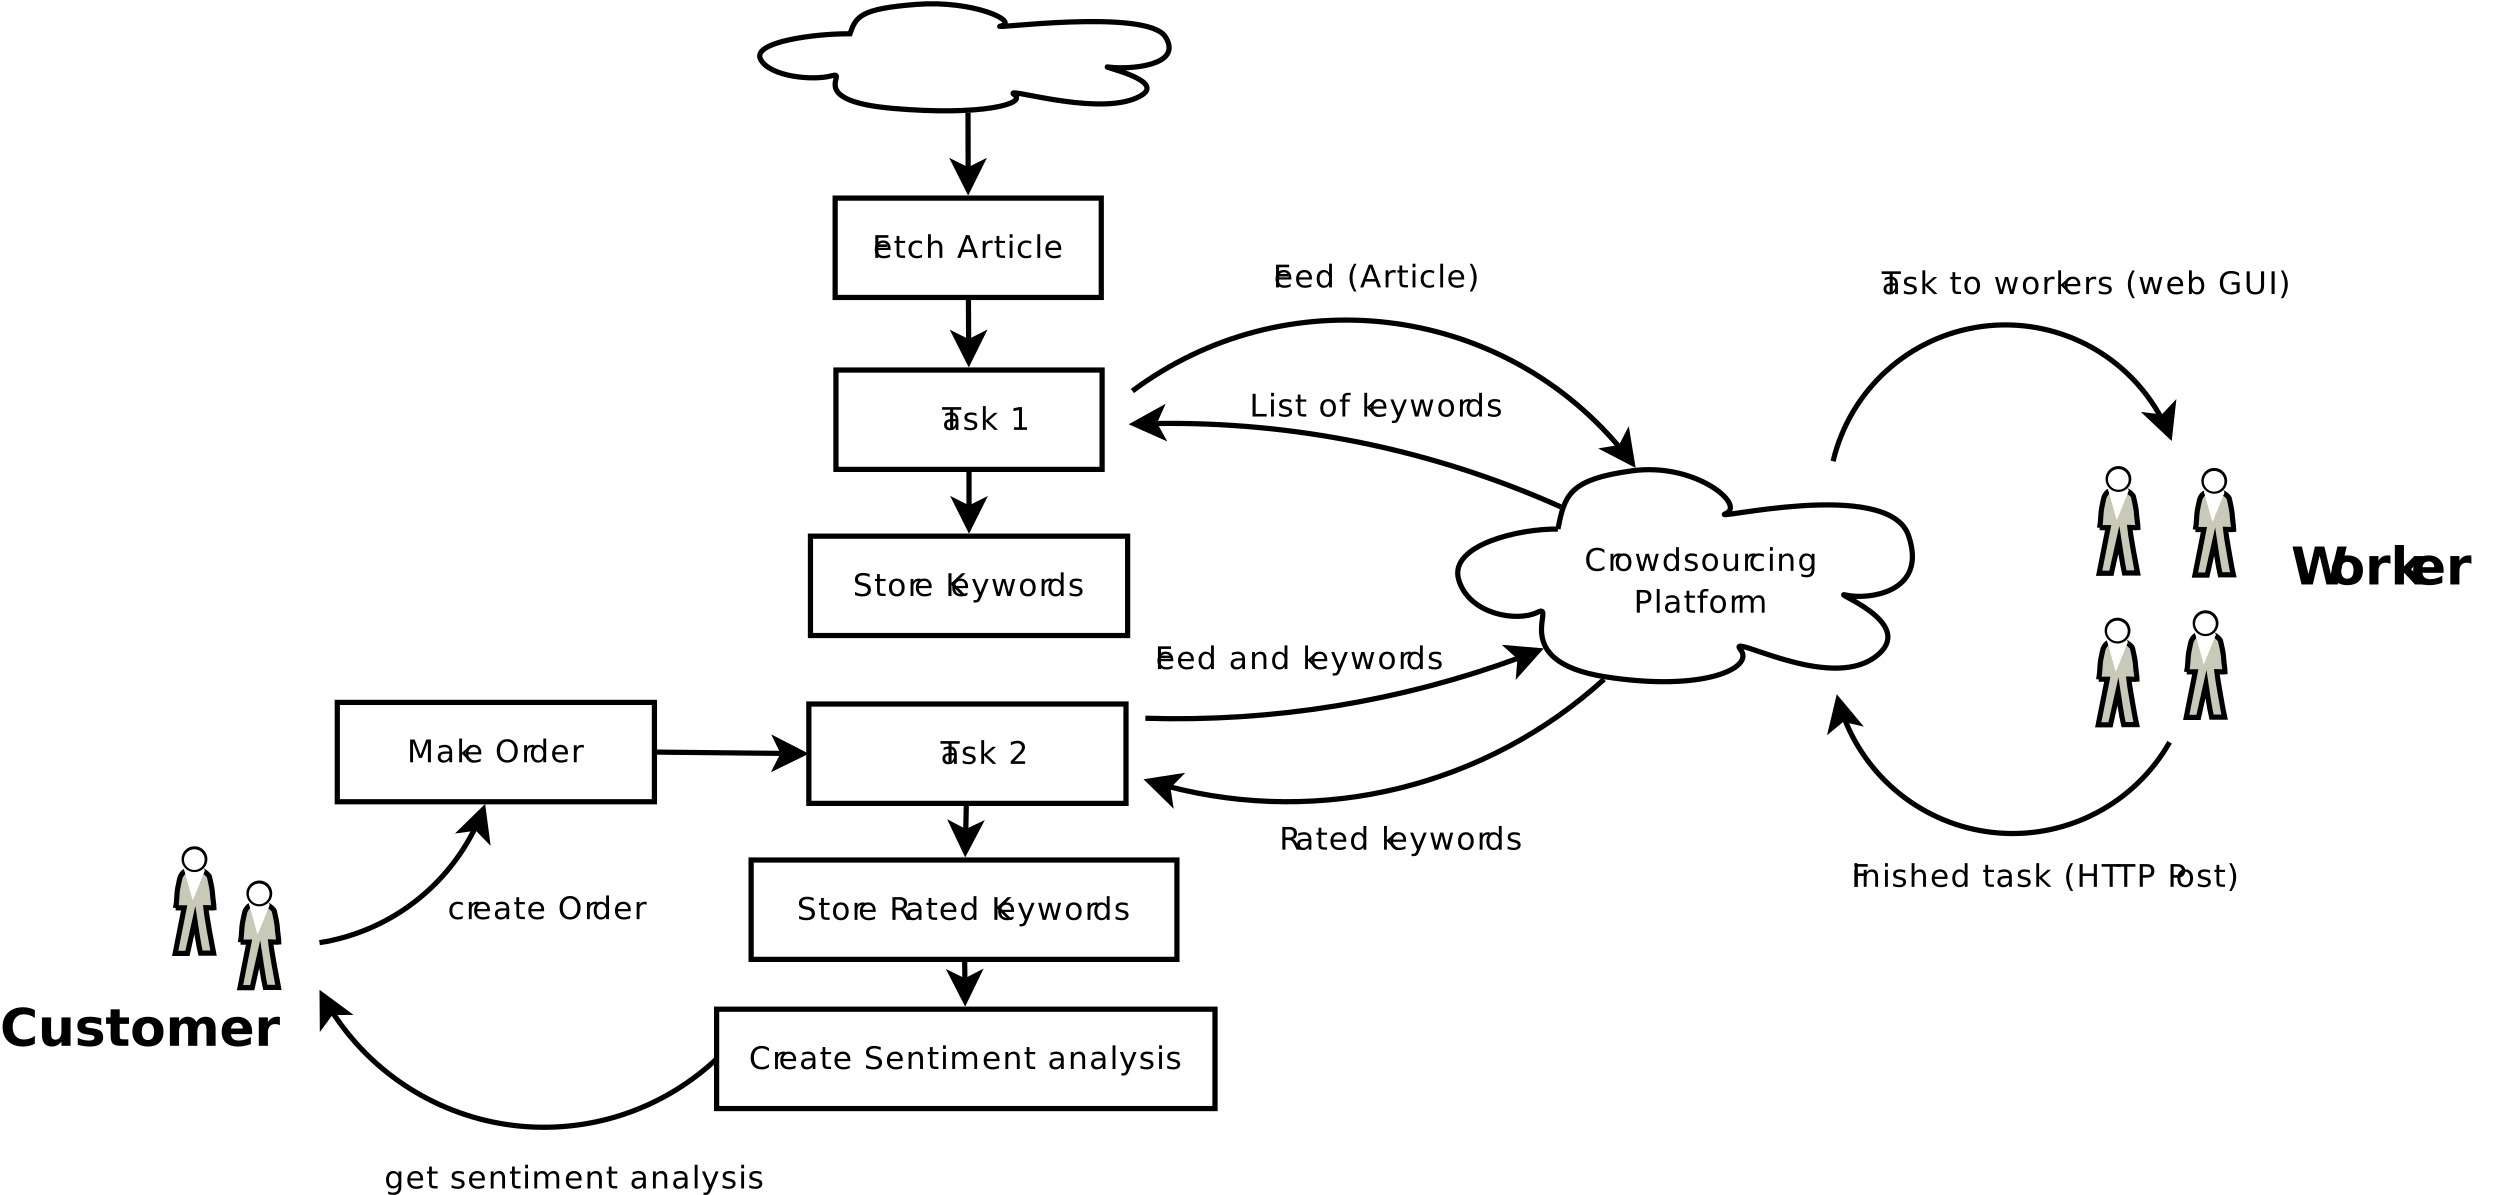 <?xml version="1.0" encoding="UTF-8"?>
<svg xmlns="http://www.w3.org/2000/svg" xmlns:xlink="http://www.w3.org/1999/xlink" width="481pt" height="230pt" viewBox="0 0 481 230" version="1.1">
<defs>
<g>
<symbol overflow="visible" id="glyph0-0">
<path style="stroke:none;" d="M 0.297 1.062 L 0.297 -4.234 L 3.297 -4.234 L 3.297 1.062 Z M 0.641 0.734 L 2.969 0.734 L 2.969 -3.891 L 0.641 -3.891 Z "/>
</symbol>
<symbol overflow="visible" id="glyph0-1">
<path style="stroke:none;" d="M 0.594 -4.375 L 3.109 -4.375 L 3.109 -3.875 L 1.188 -3.875 L 1.188 -2.594 L 2.922 -2.594 L 2.922 -2.094 L 1.188 -2.094 L 1.188 0 L 0.594 0 Z "/>
</symbol>
<symbol overflow="visible" id="glyph0-2">
<path style="stroke:none;" d="M 3.375 -1.781 L 3.375 -1.516 L 0.891 -1.516 C 0.91 -1.141 1.02 -0.852 1.219 -0.656 C 1.426 -0.469 1.707 -0.375 2.062 -0.375 C 2.27 -0.375 2.469 -0.398 2.656 -0.453 C 2.852 -0.504 3.051 -0.578 3.25 -0.672 L 3.25 -0.172 C 3.051 -0.086 2.848 -0.023 2.641 0.016 C 2.441 0.055 2.238 0.078 2.031 0.078 C 1.508 0.078 1.094 -0.07 0.781 -0.375 C 0.477 -0.676 0.328 -1.086 0.328 -1.609 C 0.328 -2.148 0.473 -2.578 0.766 -2.891 C 1.055 -3.203 1.445 -3.359 1.938 -3.359 C 2.383 -3.359 2.734 -3.219 2.984 -2.938 C 3.242 -2.656 3.375 -2.27 3.375 -1.781 Z M 2.828 -1.938 C 2.828 -2.227 2.742 -2.461 2.578 -2.641 C 2.422 -2.816 2.211 -2.906 1.953 -2.906 C 1.648 -2.906 1.406 -2.816 1.219 -2.641 C 1.039 -2.473 0.938 -2.238 0.906 -1.938 Z "/>
</symbol>
<symbol overflow="visible" id="glyph0-3">
<path style="stroke:none;" d="M 1.094 -4.219 L 1.094 -3.281 L 2.203 -3.281 L 2.203 -2.859 L 1.094 -2.859 L 1.094 -1.078 C 1.094 -0.816 1.129 -0.645 1.203 -0.562 C 1.273 -0.488 1.426 -0.453 1.656 -0.453 L 2.203 -0.453 L 2.203 0 L 1.656 0 C 1.238 0 0.953 -0.078 0.797 -0.234 C 0.641 -0.391 0.562 -0.672 0.562 -1.078 L 0.562 -2.859 L 0.156 -2.859 L 0.156 -3.281 L 0.562 -3.281 L 0.562 -4.219 Z "/>
</symbol>
<symbol overflow="visible" id="glyph0-4">
<path style="stroke:none;" d="M 2.922 -3.156 L 2.922 -2.656 C 2.773 -2.738 2.625 -2.801 2.469 -2.844 C 2.312 -2.883 2.156 -2.906 2 -2.906 C 1.656 -2.906 1.383 -2.789 1.188 -2.562 C 1 -2.344 0.906 -2.035 0.906 -1.641 C 0.906 -1.234 1 -0.922 1.188 -0.703 C 1.383 -0.484 1.656 -0.375 2 -0.375 C 2.156 -0.375 2.312 -0.395 2.469 -0.438 C 2.625 -0.477 2.773 -0.539 2.922 -0.625 L 2.922 -0.125 C 2.773 -0.051 2.617 0 2.453 0.031 C 2.297 0.062 2.129 0.078 1.953 0.078 C 1.453 0.078 1.055 -0.07 0.766 -0.375 C 0.473 -0.688 0.328 -1.109 0.328 -1.641 C 0.328 -2.172 0.473 -2.586 0.766 -2.891 C 1.066 -3.203 1.473 -3.359 1.984 -3.359 C 2.148 -3.359 2.312 -3.344 2.469 -3.312 C 2.625 -3.281 2.773 -3.227 2.922 -3.156 Z "/>
</symbol>
<symbol overflow="visible" id="glyph0-5">
<path style="stroke:none;" d="M 3.297 -1.984 L 3.297 0 L 2.75 0 L 2.75 -1.969 C 2.75 -2.27 2.688 -2.5 2.562 -2.656 C 2.445 -2.812 2.27 -2.891 2.031 -2.891 C 1.738 -2.891 1.508 -2.797 1.344 -2.609 C 1.176 -2.422 1.094 -2.172 1.094 -1.859 L 1.094 0 L 0.547 0 L 0.547 -4.562 L 1.094 -4.562 L 1.094 -2.766 C 1.219 -2.961 1.367 -3.109 1.547 -3.203 C 1.723 -3.305 1.922 -3.359 2.141 -3.359 C 2.523 -3.359 2.812 -3.238 3 -3 C 3.195 -2.77 3.297 -2.43 3.297 -1.984 Z "/>
</symbol>
<symbol overflow="visible" id="glyph0-6">
<path style="stroke:none;" d=""/>
</symbol>
<symbol overflow="visible" id="glyph0-7">
<path style="stroke:none;" d="M 2.047 -3.797 L 1.25 -1.609 L 2.859 -1.609 Z M 1.719 -4.375 L 2.391 -4.375 L 4.062 0 L 3.438 0 L 3.047 -1.125 L 1.062 -1.125 L 0.672 0 L 0.047 0 Z "/>
</symbol>
<symbol overflow="visible" id="glyph0-8">
<path style="stroke:none;" d="M 2.469 -2.781 C 2.406 -2.812 2.336 -2.832 2.266 -2.844 C 2.191 -2.863 2.113 -2.875 2.031 -2.875 C 1.727 -2.875 1.492 -2.773 1.328 -2.578 C 1.172 -2.379 1.094 -2.098 1.094 -1.734 L 1.094 0 L 0.547 0 L 0.547 -3.281 L 1.094 -3.281 L 1.094 -2.766 C 1.195 -2.973 1.336 -3.125 1.516 -3.219 C 1.703 -3.312 1.926 -3.359 2.188 -3.359 C 2.227 -3.359 2.27 -3.352 2.312 -3.344 C 2.352 -3.344 2.406 -3.336 2.469 -3.328 Z "/>
</symbol>
<symbol overflow="visible" id="glyph0-9">
<path style="stroke:none;" d="M 0.562 -3.281 L 1.109 -3.281 L 1.109 0 L 0.562 0 Z M 0.562 -4.562 L 1.109 -4.562 L 1.109 -3.875 L 0.562 -3.875 Z "/>
</symbol>
<symbol overflow="visible" id="glyph0-10">
<path style="stroke:none;" d="M 0.562 -4.562 L 1.109 -4.562 L 1.109 0 L 0.562 0 Z "/>
</symbol>
<symbol overflow="visible" id="glyph0-11">
<path style="stroke:none;" d="M -0.016 -4.375 L 3.688 -4.375 L 3.688 -3.875 L 2.125 -3.875 L 2.125 0 L 1.531 0 L 1.531 -3.875 L -0.016 -3.875 Z "/>
</symbol>
<symbol overflow="visible" id="glyph0-12">
<path style="stroke:none;" d="M 2.062 -1.656 C 1.625 -1.656 1.32 -1.602 1.156 -1.5 C 0.988 -1.395 0.906 -1.223 0.906 -0.984 C 0.906 -0.797 0.969 -0.645 1.094 -0.531 C 1.219 -0.414 1.391 -0.359 1.609 -0.359 C 1.898 -0.359 2.133 -0.461 2.312 -0.672 C 2.5 -0.891 2.594 -1.176 2.594 -1.531 L 2.594 -1.656 Z M 3.125 -1.875 L 3.125 0 L 2.594 0 L 2.594 -0.5 C 2.469 -0.301 2.312 -0.156 2.125 -0.062 C 1.945 0.031 1.723 0.078 1.453 0.078 C 1.117 0.078 0.852 -0.016 0.656 -0.203 C 0.457 -0.391 0.359 -0.641 0.359 -0.953 C 0.359 -1.328 0.484 -1.609 0.734 -1.797 C 0.984 -1.984 1.352 -2.078 1.844 -2.078 L 2.594 -2.078 L 2.594 -2.125 C 2.594 -2.375 2.508 -2.566 2.344 -2.703 C 2.188 -2.836 1.957 -2.906 1.656 -2.906 C 1.469 -2.906 1.285 -2.879 1.109 -2.828 C 0.93 -2.785 0.758 -2.723 0.594 -2.641 L 0.594 -3.125 C 0.789 -3.207 0.984 -3.266 1.172 -3.297 C 1.359 -3.336 1.539 -3.359 1.719 -3.359 C 2.188 -3.359 2.535 -3.234 2.766 -2.984 C 3.004 -2.742 3.125 -2.375 3.125 -1.875 Z "/>
</symbol>
<symbol overflow="visible" id="glyph0-13">
<path style="stroke:none;" d="M 2.656 -3.188 L 2.656 -2.672 C 2.5 -2.754 2.336 -2.812 2.172 -2.844 C 2.016 -2.883 1.848 -2.906 1.672 -2.906 C 1.398 -2.906 1.195 -2.863 1.062 -2.781 C 0.938 -2.695 0.875 -2.578 0.875 -2.422 C 0.875 -2.297 0.922 -2.195 1.016 -2.125 C 1.109 -2.051 1.301 -1.984 1.594 -1.922 L 1.781 -1.875 C 2.156 -1.789 2.422 -1.676 2.578 -1.531 C 2.742 -1.383 2.828 -1.176 2.828 -0.906 C 2.828 -0.602 2.707 -0.363 2.469 -0.188 C 2.227 -0.008 1.898 0.078 1.484 0.078 C 1.305 0.078 1.117 0.062 0.922 0.031 C 0.734 0 0.535 -0.051 0.328 -0.125 L 0.328 -0.672 C 0.523 -0.566 0.719 -0.488 0.906 -0.438 C 1.102 -0.383 1.297 -0.359 1.484 -0.359 C 1.742 -0.359 1.941 -0.398 2.078 -0.484 C 2.211 -0.578 2.281 -0.703 2.281 -0.859 C 2.281 -1.004 2.227 -1.113 2.125 -1.188 C 2.031 -1.27 1.816 -1.348 1.484 -1.422 L 1.297 -1.469 C 0.961 -1.539 0.719 -1.648 0.562 -1.797 C 0.414 -1.941 0.344 -2.141 0.344 -2.391 C 0.344 -2.703 0.453 -2.941 0.672 -3.109 C 0.891 -3.273 1.203 -3.359 1.609 -3.359 C 1.805 -3.359 1.992 -3.344 2.172 -3.312 C 2.348 -3.281 2.508 -3.238 2.656 -3.188 Z "/>
</symbol>
<symbol overflow="visible" id="glyph0-14">
<path style="stroke:none;" d="M 0.547 -4.562 L 1.094 -4.562 L 1.094 -1.859 L 2.703 -3.281 L 3.391 -3.281 L 1.641 -1.75 L 3.453 0 L 2.75 0 L 1.094 -1.609 L 1.094 0 L 0.547 0 Z "/>
</symbol>
<symbol overflow="visible" id="glyph0-15">
<path style="stroke:none;" d="M 0.75 -0.5 L 1.719 -0.5 L 1.719 -3.828 L 0.656 -3.625 L 0.656 -4.156 L 1.703 -4.375 L 2.297 -4.375 L 2.297 -0.5 L 3.266 -0.5 L 3.266 0 L 0.75 0 Z "/>
</symbol>
<symbol overflow="visible" id="glyph0-16">
<path style="stroke:none;" d="M 3.219 -4.234 L 3.219 -3.656 C 2.988 -3.758 2.773 -3.836 2.578 -3.891 C 2.379 -3.941 2.188 -3.969 2 -3.969 C 1.676 -3.969 1.426 -3.906 1.25 -3.781 C 1.07 -3.656 0.984 -3.477 0.984 -3.25 C 0.984 -3.062 1.039 -2.914 1.156 -2.812 C 1.281 -2.719 1.504 -2.641 1.828 -2.578 L 2.188 -2.5 C 2.625 -2.414 2.945 -2.266 3.156 -2.047 C 3.363 -1.836 3.469 -1.555 3.469 -1.203 C 3.469 -0.785 3.328 -0.469 3.047 -0.25 C 2.766 -0.031 2.348 0.078 1.797 0.078 C 1.586 0.078 1.363 0.051 1.125 0 C 0.895 -0.039 0.656 -0.102 0.406 -0.188 L 0.406 -0.797 C 0.656 -0.66 0.895 -0.555 1.125 -0.484 C 1.352 -0.422 1.578 -0.391 1.797 -0.391 C 2.141 -0.391 2.398 -0.457 2.578 -0.594 C 2.766 -0.727 2.859 -0.914 2.859 -1.156 C 2.859 -1.375 2.789 -1.539 2.656 -1.656 C 2.531 -1.781 2.316 -1.875 2.016 -1.938 L 1.656 -2.016 C 1.207 -2.098 0.883 -2.234 0.688 -2.422 C 0.488 -2.609 0.391 -2.867 0.391 -3.203 C 0.391 -3.586 0.523 -3.891 0.797 -4.109 C 1.078 -4.336 1.457 -4.453 1.938 -4.453 C 2.133 -4.453 2.336 -4.43 2.547 -4.391 C 2.766 -4.359 2.988 -4.305 3.219 -4.234 Z "/>
</symbol>
<symbol overflow="visible" id="glyph0-17">
<path style="stroke:none;" d="M 1.844 -2.906 C 1.551 -2.906 1.32 -2.789 1.156 -2.562 C 0.988 -2.344 0.906 -2.035 0.906 -1.641 C 0.906 -1.242 0.988 -0.93 1.156 -0.703 C 1.32 -0.484 1.551 -0.375 1.844 -0.375 C 2.125 -0.375 2.348 -0.484 2.516 -0.703 C 2.68 -0.93 2.766 -1.242 2.766 -1.641 C 2.766 -2.023 2.68 -2.332 2.516 -2.562 C 2.348 -2.789 2.125 -2.906 1.844 -2.906 Z M 1.844 -3.359 C 2.312 -3.359 2.676 -3.207 2.938 -2.906 C 3.207 -2.602 3.344 -2.18 3.344 -1.641 C 3.344 -1.098 3.207 -0.676 2.938 -0.375 C 2.676 -0.07 2.312 0.078 1.844 0.078 C 1.363 0.078 0.988 -0.07 0.719 -0.375 C 0.457 -0.676 0.328 -1.098 0.328 -1.641 C 0.328 -2.18 0.457 -2.602 0.719 -2.906 C 0.988 -3.207 1.363 -3.359 1.844 -3.359 Z "/>
</symbol>
<symbol overflow="visible" id="glyph0-18">
<path style="stroke:none;" d="M 0.594 -4.375 L 1.188 -4.375 L 1.188 -2.531 L 3.141 -4.375 L 3.906 -4.375 L 1.734 -2.328 L 4.062 0 L 3.281 0 L 1.188 -2.109 L 1.188 0 L 0.594 0 Z "/>
</symbol>
<symbol overflow="visible" id="glyph0-19">
<path style="stroke:none;" d="M 1.938 0.312 C 1.781 0.695 1.629 0.945 1.484 1.062 C 1.336 1.188 1.145 1.25 0.906 1.25 L 0.469 1.25 L 0.469 0.797 L 0.797 0.797 C 0.941 0.797 1.055 0.758 1.141 0.688 C 1.223 0.625 1.312 0.457 1.406 0.188 L 1.5 -0.047 L 0.172 -3.281 L 0.75 -3.281 L 1.781 -0.719 L 2.797 -3.281 L 3.375 -3.281 Z "/>
</symbol>
<symbol overflow="visible" id="glyph0-20">
<path style="stroke:none;" d="M 0.25 -3.281 L 0.797 -3.281 L 1.469 -0.719 L 2.141 -3.281 L 2.766 -3.281 L 3.453 -0.719 L 4.109 -3.281 L 4.656 -3.281 L 3.797 0 L 3.156 0 L 2.453 -2.688 L 1.75 0 L 1.109 0 Z "/>
</symbol>
<symbol overflow="visible" id="glyph0-21">
<path style="stroke:none;" d="M 2.719 -2.781 L 2.719 -4.562 L 3.266 -4.562 L 3.266 0 L 2.719 0 L 2.719 -0.5 C 2.613 -0.301 2.473 -0.156 2.297 -0.062 C 2.117 0.031 1.91 0.078 1.672 0.078 C 1.273 0.078 0.953 -0.078 0.703 -0.391 C 0.453 -0.703 0.328 -1.117 0.328 -1.641 C 0.328 -2.148 0.453 -2.562 0.703 -2.875 C 0.953 -3.195 1.273 -3.359 1.672 -3.359 C 1.91 -3.359 2.117 -3.312 2.297 -3.219 C 2.473 -3.125 2.613 -2.977 2.719 -2.781 Z M 0.891 -1.641 C 0.891 -1.242 0.969 -0.93 1.125 -0.703 C 1.289 -0.473 1.52 -0.359 1.812 -0.359 C 2.094 -0.359 2.312 -0.473 2.469 -0.703 C 2.633 -0.93 2.719 -1.242 2.719 -1.641 C 2.719 -2.035 2.633 -2.344 2.469 -2.562 C 2.312 -2.789 2.094 -2.906 1.812 -2.906 C 1.52 -2.906 1.289 -2.789 1.125 -2.562 C 0.969 -2.344 0.891 -2.035 0.891 -1.641 Z "/>
</symbol>
<symbol overflow="visible" id="glyph0-22">
<path style="stroke:none;" d="M 1.156 -0.5 L 3.219 -0.5 L 3.219 0 L 0.438 0 L 0.438 -0.5 C 0.664 -0.727 0.973 -1.035 1.359 -1.422 C 1.742 -1.816 1.988 -2.07 2.094 -2.188 C 2.281 -2.406 2.41 -2.586 2.484 -2.734 C 2.555 -2.879 2.594 -3.023 2.594 -3.172 C 2.594 -3.398 2.508 -3.586 2.344 -3.734 C 2.188 -3.879 1.977 -3.953 1.719 -3.953 C 1.531 -3.953 1.332 -3.922 1.125 -3.859 C 0.926 -3.797 0.707 -3.695 0.469 -3.562 L 0.469 -4.156 C 0.707 -4.258 0.93 -4.332 1.141 -4.375 C 1.348 -4.426 1.535 -4.453 1.703 -4.453 C 2.16 -4.453 2.52 -4.336 2.781 -4.109 C 3.051 -3.891 3.188 -3.586 3.188 -3.203 C 3.188 -3.023 3.148 -2.852 3.078 -2.688 C 3.016 -2.531 2.895 -2.344 2.719 -2.125 C 2.676 -2.07 2.52 -1.91 2.25 -1.641 C 1.988 -1.367 1.625 -0.988 1.156 -0.5 Z "/>
</symbol>
<symbol overflow="visible" id="glyph0-23">
<path style="stroke:none;" d="M 2.656 -2.047 C 2.789 -2.004 2.914 -1.91 3.031 -1.766 C 3.156 -1.629 3.273 -1.441 3.391 -1.203 L 4 0 L 3.359 0 L 2.797 -1.125 C 2.648 -1.414 2.508 -1.609 2.375 -1.703 C 2.238 -1.797 2.055 -1.844 1.828 -1.844 L 1.188 -1.844 L 1.188 0 L 0.594 0 L 0.594 -4.375 L 1.922 -4.375 C 2.422 -4.375 2.789 -4.27 3.031 -4.062 C 3.281 -3.852 3.406 -3.535 3.406 -3.109 C 3.406 -2.836 3.344 -2.609 3.219 -2.422 C 3.094 -2.242 2.906 -2.117 2.656 -2.047 Z M 1.188 -3.891 L 1.188 -2.328 L 1.922 -2.328 C 2.211 -2.328 2.43 -2.395 2.578 -2.531 C 2.723 -2.664 2.797 -2.859 2.797 -3.109 C 2.797 -3.367 2.723 -3.562 2.578 -3.688 C 2.43 -3.82 2.211 -3.891 1.922 -3.891 Z "/>
</symbol>
<symbol overflow="visible" id="glyph0-24">
<path style="stroke:none;" d="M 3.859 -4.031 L 3.859 -3.406 C 3.66 -3.594 3.445 -3.734 3.219 -3.828 C 3 -3.922 2.766 -3.969 2.516 -3.969 C 2.016 -3.969 1.629 -3.812 1.359 -3.5 C 1.098 -3.195 0.969 -2.758 0.969 -2.188 C 0.969 -1.602 1.098 -1.16 1.359 -0.859 C 1.629 -0.555 2.016 -0.406 2.516 -0.406 C 2.766 -0.406 3 -0.445 3.219 -0.531 C 3.445 -0.625 3.66 -0.766 3.859 -0.953 L 3.859 -0.344 C 3.648 -0.195 3.43 -0.086 3.203 -0.016 C 2.973 0.047 2.727 0.078 2.469 0.078 C 1.812 0.078 1.289 -0.117 0.906 -0.516 C 0.531 -0.922 0.344 -1.477 0.344 -2.188 C 0.344 -2.883 0.531 -3.438 0.906 -3.844 C 1.289 -4.25 1.812 -4.453 2.469 -4.453 C 2.727 -4.453 2.973 -4.414 3.203 -4.344 C 3.441 -4.281 3.66 -4.176 3.859 -4.031 Z "/>
</symbol>
<symbol overflow="visible" id="glyph0-25">
<path style="stroke:none;" d="M 3.297 -1.984 L 3.297 0 L 2.75 0 L 2.75 -1.969 C 2.75 -2.27 2.688 -2.5 2.562 -2.656 C 2.445 -2.812 2.27 -2.891 2.031 -2.891 C 1.738 -2.891 1.508 -2.797 1.344 -2.609 C 1.176 -2.422 1.094 -2.172 1.094 -1.859 L 1.094 0 L 0.547 0 L 0.547 -3.281 L 1.094 -3.281 L 1.094 -2.766 C 1.219 -2.961 1.367 -3.109 1.547 -3.203 C 1.723 -3.305 1.922 -3.359 2.141 -3.359 C 2.523 -3.359 2.812 -3.238 3 -3 C 3.195 -2.77 3.297 -2.43 3.297 -1.984 Z "/>
</symbol>
<symbol overflow="visible" id="glyph0-26">
<path style="stroke:none;" d="M 3.125 -2.656 C 3.258 -2.895 3.422 -3.07 3.609 -3.188 C 3.797 -3.301 4.016 -3.359 4.266 -3.359 C 4.609 -3.359 4.867 -3.238 5.047 -3 C 5.234 -2.758 5.328 -2.422 5.328 -1.984 L 5.328 0 L 4.797 0 L 4.797 -1.969 C 4.797 -2.281 4.738 -2.508 4.625 -2.656 C 4.508 -2.812 4.336 -2.891 4.109 -2.891 C 3.836 -2.891 3.617 -2.797 3.453 -2.609 C 3.297 -2.422 3.219 -2.172 3.219 -1.859 L 3.219 0 L 2.672 0 L 2.672 -1.969 C 2.672 -2.281 2.613 -2.508 2.5 -2.656 C 2.383 -2.812 2.211 -2.891 1.984 -2.891 C 1.711 -2.891 1.492 -2.797 1.328 -2.609 C 1.172 -2.422 1.094 -2.172 1.094 -1.859 L 1.094 0 L 0.547 0 L 0.547 -3.281 L 1.094 -3.281 L 1.094 -2.766 C 1.207 -2.973 1.348 -3.125 1.516 -3.219 C 1.691 -3.312 1.898 -3.359 2.141 -3.359 C 2.379 -3.359 2.582 -3.297 2.75 -3.172 C 2.914 -3.055 3.039 -2.883 3.125 -2.656 Z "/>
</symbol>
<symbol overflow="visible" id="glyph0-27">
<path style="stroke:none;" d="M 0.516 -1.297 L 0.516 -3.281 L 1.047 -3.281 L 1.047 -1.312 C 1.047 -1 1.102 -0.766 1.219 -0.609 C 1.344 -0.461 1.531 -0.391 1.781 -0.391 C 2.07 -0.391 2.301 -0.477 2.469 -0.656 C 2.633 -0.844 2.719 -1.098 2.719 -1.422 L 2.719 -3.281 L 3.266 -3.281 L 3.266 0 L 2.719 0 L 2.719 -0.5 C 2.582 -0.301 2.426 -0.156 2.25 -0.062 C 2.082 0.031 1.883 0.078 1.656 0.078 C 1.281 0.078 0.992 -0.035 0.797 -0.266 C 0.609 -0.504 0.516 -0.848 0.516 -1.297 Z M 1.859 -3.359 Z "/>
</symbol>
<symbol overflow="visible" id="glyph0-28">
<path style="stroke:none;" d="M 2.719 -1.672 C 2.719 -2.066 2.633 -2.367 2.469 -2.578 C 2.312 -2.797 2.094 -2.906 1.812 -2.906 C 1.52 -2.906 1.289 -2.797 1.125 -2.578 C 0.969 -2.367 0.891 -2.066 0.891 -1.672 C 0.891 -1.285 0.969 -0.984 1.125 -0.766 C 1.289 -0.555 1.52 -0.453 1.812 -0.453 C 2.094 -0.453 2.312 -0.555 2.469 -0.766 C 2.633 -0.984 2.719 -1.285 2.719 -1.672 Z M 3.266 -0.406 C 3.266 0.156 3.141 0.57 2.891 0.844 C 2.641 1.113 2.258 1.25 1.75 1.25 C 1.562 1.25 1.383 1.234 1.219 1.203 C 1.051 1.172 0.891 1.129 0.734 1.078 L 0.734 0.547 C 0.891 0.641 1.039 0.703 1.188 0.734 C 1.344 0.773 1.504 0.797 1.672 0.797 C 2.023 0.797 2.285 0.703 2.453 0.516 C 2.629 0.336 2.719 0.062 2.719 -0.312 L 2.719 -0.578 C 2.613 -0.379 2.473 -0.234 2.297 -0.141 C 2.117 -0.047 1.91 0 1.672 0 C 1.266 0 0.938 -0.148 0.688 -0.453 C 0.445 -0.766 0.328 -1.172 0.328 -1.672 C 0.328 -2.18 0.445 -2.586 0.688 -2.891 C 0.938 -3.203 1.266 -3.359 1.672 -3.359 C 1.91 -3.359 2.117 -3.312 2.297 -3.219 C 2.473 -3.125 2.613 -2.977 2.719 -2.781 L 2.719 -3.281 L 3.266 -3.281 Z "/>
</symbol>
<symbol overflow="visible" id="glyph0-29">
<path style="stroke:none;" d="M 1.188 -3.891 L 1.188 -2.25 L 1.922 -2.25 C 2.203 -2.25 2.414 -2.316 2.562 -2.453 C 2.719 -2.598 2.797 -2.801 2.797 -3.062 C 2.797 -3.32 2.719 -3.523 2.562 -3.672 C 2.414 -3.816 2.203 -3.891 1.922 -3.891 Z M 0.594 -4.375 L 1.922 -4.375 C 2.41 -4.375 2.781 -4.258 3.031 -4.031 C 3.281 -3.812 3.406 -3.488 3.406 -3.062 C 3.406 -2.633 3.281 -2.312 3.031 -2.094 C 2.781 -1.875 2.41 -1.766 1.922 -1.766 L 1.188 -1.766 L 1.188 0 L 0.594 0 Z "/>
</symbol>
<symbol overflow="visible" id="glyph0-30">
<path style="stroke:none;" d="M 2.234 -4.562 L 2.234 -4.109 L 1.719 -4.109 C 1.52 -4.109 1.383 -4.066 1.312 -3.984 C 1.238 -3.91 1.203 -3.773 1.203 -3.578 L 1.203 -3.281 L 2.078 -3.281 L 2.078 -2.859 L 1.203 -2.859 L 1.203 0 L 0.656 0 L 0.656 -2.859 L 0.141 -2.859 L 0.141 -3.281 L 0.656 -3.281 L 0.656 -3.516 C 0.656 -3.879 0.738 -4.145 0.906 -4.312 C 1.07 -4.477 1.344 -4.562 1.719 -4.562 Z "/>
</symbol>
<symbol overflow="visible" id="glyph0-31">
<path style="stroke:none;" d="M 1.859 -4.547 C 1.598 -4.098 1.406 -3.656 1.281 -3.219 C 1.156 -2.781 1.094 -2.336 1.094 -1.891 C 1.094 -1.43 1.156 -0.977 1.281 -0.531 C 1.406 -0.094 1.598 0.348 1.859 0.797 L 1.391 0.797 C 1.098 0.336 0.879 -0.113 0.734 -0.562 C 0.586 -1.008 0.516 -1.453 0.516 -1.891 C 0.516 -2.316 0.586 -2.75 0.734 -3.188 C 0.879 -3.633 1.098 -4.086 1.391 -4.547 Z "/>
</symbol>
<symbol overflow="visible" id="glyph0-32">
<path style="stroke:none;" d="M 0.484 -4.547 L 0.953 -4.547 C 1.242 -4.086 1.461 -3.633 1.609 -3.188 C 1.754 -2.75 1.828 -2.316 1.828 -1.891 C 1.828 -1.453 1.754 -1.008 1.609 -0.562 C 1.461 -0.113 1.242 0.336 0.953 0.797 L 0.484 0.797 C 0.742 0.348 0.938 -0.094 1.062 -0.531 C 1.188 -0.977 1.25 -1.43 1.25 -1.891 C 1.25 -2.336 1.188 -2.781 1.062 -3.219 C 0.938 -3.656 0.742 -4.098 0.484 -4.547 Z "/>
</symbol>
<symbol overflow="visible" id="glyph0-33">
<path style="stroke:none;" d="M 0.594 -4.375 L 1.188 -4.375 L 1.188 -0.5 L 3.312 -0.5 L 3.312 0 L 0.594 0 Z "/>
</symbol>
<symbol overflow="visible" id="glyph0-34">
<path style="stroke:none;" d="M 2.922 -1.641 C 2.922 -2.035 2.836 -2.344 2.672 -2.562 C 2.516 -2.789 2.289 -2.906 2 -2.906 C 1.719 -2.906 1.492 -2.789 1.328 -2.562 C 1.172 -2.344 1.094 -2.035 1.094 -1.641 C 1.094 -1.242 1.172 -0.93 1.328 -0.703 C 1.492 -0.473 1.719 -0.359 2 -0.359 C 2.289 -0.359 2.516 -0.473 2.672 -0.703 C 2.836 -0.93 2.922 -1.242 2.922 -1.641 Z M 1.094 -2.781 C 1.195 -2.977 1.336 -3.125 1.516 -3.219 C 1.691 -3.312 1.898 -3.359 2.141 -3.359 C 2.535 -3.359 2.859 -3.195 3.109 -2.875 C 3.359 -2.562 3.484 -2.148 3.484 -1.641 C 3.484 -1.117 3.359 -0.703 3.109 -0.391 C 2.859 -0.078 2.535 0.078 2.141 0.078 C 1.898 0.078 1.691 0.031 1.516 -0.062 C 1.336 -0.156 1.195 -0.301 1.094 -0.5 L 1.094 0 L 0.547 0 L 0.547 -4.562 L 1.094 -4.562 Z "/>
</symbol>
<symbol overflow="visible" id="glyph0-35">
<path style="stroke:none;" d="M 3.578 -0.625 L 3.578 -1.797 L 2.609 -1.797 L 2.609 -2.281 L 4.156 -2.281 L 4.156 -0.406 C 3.926 -0.25 3.672 -0.129 3.391 -0.047 C 3.117 0.035 2.828 0.078 2.516 0.078 C 1.836 0.078 1.305 -0.117 0.922 -0.516 C 0.535 -0.91 0.344 -1.469 0.344 -2.188 C 0.344 -2.895 0.535 -3.445 0.922 -3.844 C 1.305 -4.25 1.836 -4.453 2.516 -4.453 C 2.805 -4.453 3.078 -4.414 3.328 -4.344 C 3.586 -4.281 3.828 -4.176 4.047 -4.031 L 4.047 -3.406 C 3.828 -3.594 3.594 -3.734 3.344 -3.828 C 3.102 -3.922 2.844 -3.969 2.562 -3.969 C 2.031 -3.969 1.629 -3.816 1.359 -3.516 C 1.098 -3.223 0.969 -2.781 0.969 -2.188 C 0.969 -1.594 1.098 -1.145 1.359 -0.844 C 1.629 -0.551 2.031 -0.406 2.562 -0.406 C 2.781 -0.406 2.969 -0.422 3.125 -0.453 C 3.289 -0.492 3.441 -0.551 3.578 -0.625 Z "/>
</symbol>
<symbol overflow="visible" id="glyph0-36">
<path style="stroke:none;" d="M 0.516 -4.375 L 1.109 -4.375 L 1.109 -1.719 C 1.109 -1.25 1.191 -0.91 1.359 -0.703 C 1.535 -0.492 1.816 -0.391 2.203 -0.391 C 2.578 -0.391 2.848 -0.492 3.016 -0.703 C 3.191 -0.91 3.281 -1.25 3.281 -1.719 L 3.281 -4.375 L 3.875 -4.375 L 3.875 -1.641 C 3.875 -1.066 3.734 -0.633 3.453 -0.344 C 3.172 -0.062 2.754 0.078 2.203 0.078 C 1.648 0.078 1.227 -0.062 0.938 -0.344 C 0.656 -0.633 0.516 -1.066 0.516 -1.641 Z "/>
</symbol>
<symbol overflow="visible" id="glyph0-37">
<path style="stroke:none;" d="M 0.594 -4.375 L 1.188 -4.375 L 1.188 0 L 0.594 0 Z "/>
</symbol>
<symbol overflow="visible" id="glyph0-38">
<path style="stroke:none;" d="M 0.594 -4.375 L 1.188 -4.375 L 1.188 -2.578 L 3.328 -2.578 L 3.328 -4.375 L 3.922 -4.375 L 3.922 0 L 3.328 0 L 3.328 -2.078 L 1.188 -2.078 L 1.188 0 L 0.594 0 Z "/>
</symbol>
<symbol overflow="visible" id="glyph0-39">
<path style="stroke:none;" d="M 0.594 -4.375 L 1.469 -4.375 L 2.594 -1.391 L 3.703 -4.375 L 4.594 -4.375 L 4.594 0 L 4.016 0 L 4.016 -3.844 L 2.891 -0.844 L 2.297 -0.844 L 1.156 -3.844 L 1.156 0 L 0.594 0 Z "/>
</symbol>
<symbol overflow="visible" id="glyph0-40">
<path style="stroke:none;" d="M 2.359 -3.969 C 1.93 -3.969 1.594 -3.805 1.344 -3.484 C 1.094 -3.172 0.969 -2.738 0.969 -2.188 C 0.969 -1.633 1.094 -1.195 1.344 -0.875 C 1.594 -0.551 1.93 -0.391 2.359 -0.391 C 2.797 -0.391 3.141 -0.551 3.391 -0.875 C 3.641 -1.195 3.766 -1.633 3.766 -2.188 C 3.766 -2.738 3.641 -3.172 3.391 -3.484 C 3.141 -3.805 2.797 -3.969 2.359 -3.969 Z M 2.359 -4.453 C 2.973 -4.453 3.461 -4.242 3.828 -3.828 C 4.203 -3.422 4.391 -2.875 4.391 -2.188 C 4.391 -1.5 4.203 -0.945 3.828 -0.531 C 3.461 -0.125 2.973 0.078 2.359 0.078 C 1.742 0.078 1.254 -0.125 0.891 -0.531 C 0.523 -0.938 0.344 -1.488 0.344 -2.188 C 0.344 -2.875 0.523 -3.422 0.891 -3.828 C 1.254 -4.242 1.742 -4.453 2.359 -4.453 Z "/>
</symbol>
<symbol overflow="visible" id="glyph1-0">
<path style="stroke:none;" d="M 0.5 1.766 L 0.5 -7.047 L 5.5 -7.047 L 5.5 1.766 Z M 1.062 1.219 L 4.938 1.219 L 4.938 -6.484 L 1.062 -6.484 Z "/>
</symbol>
<symbol overflow="visible" id="glyph1-1">
<path style="stroke:none;" d="M 0.297 -7.297 L 2.094 -7.297 L 3.359 -2 L 4.609 -7.297 L 6.422 -7.297 L 7.672 -2 L 8.938 -7.297 L 10.719 -7.297 L 9 0 L 6.828 0 L 5.516 -5.547 L 4.203 0 L 2.031 0 Z "/>
</symbol>
<symbol overflow="visible" id="glyph1-2">
<path style="stroke:none;" d="M 3.438 -4.344 C 3.051 -4.344 2.754 -4.203 2.547 -3.922 C 2.348 -3.648 2.25 -3.254 2.25 -2.734 C 2.25 -2.203 2.348 -1.797 2.547 -1.516 C 2.754 -1.242 3.051 -1.109 3.438 -1.109 C 3.82 -1.109 4.113 -1.242 4.312 -1.516 C 4.52 -1.797 4.625 -2.203 4.625 -2.734 C 4.625 -3.254 4.52 -3.648 4.312 -3.922 C 4.113 -4.203 3.82 -4.344 3.438 -4.344 Z M 3.438 -5.594 C 4.383 -5.594 5.117 -5.336 5.641 -4.828 C 6.172 -4.328 6.438 -3.629 6.438 -2.734 C 6.438 -1.828 6.172 -1.117 5.641 -0.609 C 5.117 -0.109 4.383 0.141 3.438 0.141 C 2.5 0.141 1.766 -0.109 1.234 -0.609 C 0.703 -1.117 0.438 -1.828 0.438 -2.734 C 0.438 -3.629 0.703 -4.328 1.234 -4.828 C 1.766 -5.336 2.5 -5.594 3.438 -5.594 Z "/>
</symbol>
<symbol overflow="visible" id="glyph1-3">
<path style="stroke:none;" d="M 4.906 -3.984 C 4.75 -4.055 4.594 -4.109 4.438 -4.141 C 4.289 -4.172 4.141 -4.188 3.984 -4.188 C 3.535 -4.188 3.191 -4.039 2.953 -3.75 C 2.711 -3.469 2.594 -3.055 2.594 -2.516 L 2.594 0 L 0.844 0 L 0.844 -5.469 L 2.594 -5.469 L 2.594 -4.578 C 2.812 -4.93 3.066 -5.188 3.359 -5.344 C 3.648 -5.508 4 -5.594 4.406 -5.594 C 4.469 -5.594 4.531 -5.594 4.594 -5.594 C 4.664 -5.594 4.766 -5.582 4.891 -5.562 Z "/>
</symbol>
<symbol overflow="visible" id="glyph1-4">
<path style="stroke:none;" d="M 0.844 -7.594 L 2.594 -7.594 L 2.594 -3.469 L 4.594 -5.469 L 6.625 -5.469 L 3.953 -2.953 L 6.844 0 L 4.719 0 L 2.594 -2.281 L 2.594 0 L 0.844 0 Z "/>
</symbol>
<symbol overflow="visible" id="glyph1-5">
<path style="stroke:none;" d="M 6.297 -2.75 L 6.297 -2.25 L 2.219 -2.25 C 2.258 -1.844 2.406 -1.535 2.656 -1.328 C 2.906 -1.117 3.258 -1.016 3.719 -1.016 C 4.082 -1.016 4.457 -1.066 4.844 -1.172 C 5.238 -1.285 5.641 -1.457 6.047 -1.688 L 6.047 -0.328 C 5.629 -0.172 5.211 -0.055 4.797 0.016 C 4.391 0.098 3.977 0.141 3.562 0.141 C 2.57 0.141 1.801 -0.109 1.25 -0.609 C 0.707 -1.117 0.438 -1.828 0.438 -2.734 C 0.438 -3.617 0.703 -4.316 1.234 -4.828 C 1.773 -5.336 2.52 -5.594 3.469 -5.594 C 4.32 -5.594 5.004 -5.332 5.516 -4.812 C 6.035 -4.301 6.297 -3.613 6.297 -2.75 Z M 4.5 -3.328 C 4.5 -3.66 4.398 -3.926 4.203 -4.125 C 4.016 -4.332 3.766 -4.438 3.453 -4.438 C 3.109 -4.438 2.832 -4.344 2.625 -4.156 C 2.414 -3.969 2.285 -3.691 2.234 -3.328 Z "/>
</symbol>
<symbol overflow="visible" id="glyph1-6">
<path style="stroke:none;" d="M 6.703 -0.406 C 6.359 -0.219 6 -0.082 5.625 0 C 5.25 0.094 4.859 0.141 4.453 0.141 C 3.234 0.141 2.27 -0.195 1.562 -0.875 C 0.852 -1.551 0.5 -2.473 0.5 -3.641 C 0.5 -4.805 0.852 -5.727 1.562 -6.406 C 2.27 -7.082 3.234 -7.422 4.453 -7.422 C 4.859 -7.422 5.25 -7.375 5.625 -7.281 C 6 -7.195 6.359 -7.062 6.703 -6.875 L 6.703 -5.375 C 6.348 -5.613 6 -5.785 5.656 -5.891 C 5.32 -6.004 4.969 -6.062 4.594 -6.062 C 3.926 -6.062 3.398 -5.844 3.016 -5.406 C 2.629 -4.977 2.438 -4.391 2.438 -3.641 C 2.438 -2.891 2.629 -2.297 3.016 -1.859 C 3.398 -1.43 3.926 -1.219 4.594 -1.219 C 4.969 -1.219 5.32 -1.27 5.656 -1.375 C 6 -1.488 6.348 -1.664 6.703 -1.906 Z "/>
</symbol>
<symbol overflow="visible" id="glyph1-7">
<path style="stroke:none;" d="M 0.781 -2.125 L 0.781 -5.469 L 2.547 -5.469 L 2.547 -4.922 C 2.547 -4.629 2.539 -4.258 2.531 -3.812 C 2.531 -3.363 2.531 -3.062 2.531 -2.906 C 2.531 -2.469 2.539 -2.148 2.562 -1.953 C 2.582 -1.766 2.625 -1.625 2.688 -1.531 C 2.75 -1.426 2.836 -1.344 2.953 -1.281 C 3.078 -1.219 3.211 -1.188 3.359 -1.188 C 3.723 -1.188 4.008 -1.32 4.219 -1.594 C 4.426 -1.875 4.531 -2.266 4.531 -2.766 L 4.531 -5.469 L 6.281 -5.469 L 6.281 0 L 4.531 0 L 4.531 -0.797 C 4.27 -0.473 3.988 -0.234 3.688 -0.078 C 3.395 0.066 3.07 0.141 2.719 0.141 C 2.082 0.141 1.598 -0.051 1.266 -0.438 C 0.941 -0.82 0.781 -1.383 0.781 -2.125 Z "/>
</symbol>
<symbol overflow="visible" id="glyph1-8">
<path style="stroke:none;" d="M 5.109 -5.297 L 5.109 -3.969 C 4.734 -4.125 4.367 -4.238 4.016 -4.312 C 3.672 -4.395 3.348 -4.438 3.047 -4.438 C 2.711 -4.438 2.461 -4.395 2.297 -4.312 C 2.141 -4.227 2.062 -4.102 2.062 -3.938 C 2.062 -3.789 2.117 -3.68 2.234 -3.609 C 2.359 -3.535 2.582 -3.477 2.906 -3.438 L 3.203 -3.406 C 4.098 -3.289 4.703 -3.102 5.016 -2.844 C 5.328 -2.582 5.484 -2.172 5.484 -1.609 C 5.484 -1.023 5.266 -0.586 4.828 -0.297 C 4.398 -0.004 3.758 0.141 2.906 0.141 C 2.551 0.141 2.18 0.109 1.797 0.047 C 1.41 -0.004 1.008 -0.086 0.594 -0.203 L 0.594 -1.531 C 0.945 -1.363 1.305 -1.234 1.672 -1.141 C 2.035 -1.055 2.406 -1.016 2.781 -1.016 C 3.125 -1.016 3.379 -1.062 3.547 -1.156 C 3.723 -1.25 3.812 -1.391 3.812 -1.578 C 3.812 -1.734 3.754 -1.848 3.641 -1.922 C 3.523 -2.004 3.289 -2.066 2.938 -2.109 L 2.625 -2.156 C 1.844 -2.25 1.297 -2.426 0.984 -2.688 C 0.672 -2.957 0.516 -3.359 0.516 -3.891 C 0.516 -4.473 0.711 -4.898 1.109 -5.172 C 1.504 -5.453 2.113 -5.594 2.938 -5.594 C 3.258 -5.594 3.598 -5.566 3.953 -5.516 C 4.305 -5.473 4.691 -5.398 5.109 -5.297 Z "/>
</symbol>
<symbol overflow="visible" id="glyph1-9">
<path style="stroke:none;" d="M 2.75 -7.016 L 2.75 -5.469 L 4.547 -5.469 L 4.547 -4.219 L 2.75 -4.219 L 2.75 -1.906 C 2.75 -1.645 2.797 -1.469 2.891 -1.375 C 2.992 -1.289 3.195 -1.25 3.5 -1.25 L 4.406 -1.25 L 4.406 0 L 2.906 0 C 2.207 0 1.711 -0.141 1.422 -0.422 C 1.141 -0.711 1 -1.207 1 -1.906 L 1 -4.219 L 0.125 -4.219 L 0.125 -5.469 L 1 -5.469 L 1 -7.016 Z "/>
</symbol>
<symbol overflow="visible" id="glyph1-10">
<path style="stroke:none;" d="M 5.906 -4.562 C 6.125 -4.895 6.383 -5.148 6.688 -5.328 C 7 -5.504 7.336 -5.594 7.703 -5.594 C 8.328 -5.594 8.801 -5.398 9.125 -5.016 C 9.457 -4.629 9.625 -4.066 9.625 -3.328 L 9.625 0 L 7.875 0 L 7.875 -2.859 C 7.875 -2.898 7.875 -2.941 7.875 -2.984 C 7.875 -3.023 7.875 -3.086 7.875 -3.172 C 7.875 -3.566 7.816 -3.848 7.703 -4.016 C 7.598 -4.191 7.414 -4.281 7.156 -4.281 C 6.82 -4.281 6.566 -4.145 6.391 -3.875 C 6.211 -3.602 6.117 -3.207 6.109 -2.688 L 6.109 0 L 4.344 0 L 4.344 -2.859 C 4.344 -3.461 4.289 -3.848 4.188 -4.016 C 4.082 -4.191 3.898 -4.281 3.641 -4.281 C 3.305 -4.281 3.047 -4.141 2.859 -3.859 C 2.68 -3.586 2.594 -3.195 2.594 -2.688 L 2.594 0 L 0.828 0 L 0.828 -5.469 L 2.594 -5.469 L 2.594 -4.672 C 2.801 -4.973 3.047 -5.203 3.328 -5.359 C 3.609 -5.516 3.914 -5.594 4.25 -5.594 C 4.625 -5.594 4.957 -5.5 5.25 -5.312 C 5.539 -5.133 5.758 -4.883 5.906 -4.562 Z "/>
</symbol>
</g>
</defs>
<g id="surface52645">
<rect x="0" y="0" width="481" height="230" style="fill:rgb(100%,100%,100%);fill-opacity:1;stroke:none;"/>
<path style="fill-rule:evenodd;fill:rgb(100%,100%,100%);fill-opacity:1;stroke-width:0.1;stroke-linecap:butt;stroke-linejoin:miter;stroke:rgb(0%,0%,0%);stroke-opacity:1;stroke-miterlimit:10;" d="M 21.443 -41.048 C 20.803 -41.055 19.561 -40.898 19.735 -40.56 C 19.91 -40.223 20.744 -40.148 21.094 -40.245 C 21.443 -40.343 20.55 -39.772 22.258 -39.622 C 23.966 -39.472 24.839 -39.712 24.587 -39.885 C 24.335 -40.058 26.081 -39.48 26.896 -39.81 C 27.711 -40.14 26.062 -40.455 26.411 -40.41 C 26.761 -40.365 27.828 -40.425 27.478 -40.988 C 27.129 -41.551 23.985 -41.116 24.335 -41.198 C 24.684 -41.281 23.811 -41.693 22.724 -41.611 C 21.637 -41.528 21.56 -41.378 21.444 -41.048 L 21.443 -41.048 " transform="matrix(10.061,0,0,10.061,-52.218,419.487)"/>
<path style="fill-rule:evenodd;fill:rgb(100%,100%,100%);fill-opacity:1;stroke-width:0.1;stroke-linecap:butt;stroke-linejoin:miter;stroke:rgb(0%,0%,0%);stroke-opacity:1;stroke-miterlimit:10;" d="M 21.161 -37.906 L 26.25 -37.906 L 26.25 -36.006 L 21.161 -36.006 Z " transform="matrix(10.061,0,0,10.061,-52.218,419.487)"/>
<g style="fill:rgb(0%,0%,0%);fill-opacity:1;">
  <use xlink:href="#glyph0-1" x="167.816" y="49.618"/>
  <use xlink:href="#glyph0-2" x="167.983" y="49.618"/>
  <use xlink:href="#glyph0-3" x="171.943" y="49.618"/>
  <use xlink:href="#glyph0-4" x="174.468" y="49.618"/>
  <use xlink:href="#glyph0-5" x="178.005" y="49.618"/>
  <use xlink:href="#glyph0-6" x="182.083" y="49.618"/>
  <use xlink:href="#glyph0-7" x="184.127" y="49.618"/>
  <use xlink:href="#glyph0-8" x="188.528" y="49.618"/>
  <use xlink:href="#glyph0-3" x="191.172" y="49.618"/>
  <use xlink:href="#glyph0-9" x="193.697" y="49.618"/>
  <use xlink:href="#glyph0-4" x="195.485" y="49.618"/>
  <use xlink:href="#glyph0-10" x="199.022" y="49.618"/>
  <use xlink:href="#glyph0-2" x="200.81" y="49.618"/>
</g>
<path style="fill-rule:evenodd;fill:rgb(100%,100%,100%);fill-opacity:1;stroke-width:0.1;stroke-linecap:butt;stroke-linejoin:miter;stroke:rgb(0%,0%,0%);stroke-opacity:1;stroke-miterlimit:10;" d="M 21.176 -34.618 L 26.266 -34.618 L 26.266 -32.718 L 21.176 -32.718 Z " transform="matrix(10.061,0,0,10.061,-52.218,419.487)"/>
<g style="fill:rgb(0%,0%,0%);fill-opacity:1;">
  <use xlink:href="#glyph0-11" x="181.274" y="82.708"/>
  <use xlink:href="#glyph0-12" x="181.274" y="82.708"/>
  <use xlink:href="#glyph0-13" x="185.214" y="82.708"/>
  <use xlink:href="#glyph0-14" x="188.564" y="82.708"/>
  <use xlink:href="#glyph0-6" x="192.288" y="82.708"/>
  <use xlink:href="#glyph0-15" x="194.332" y="82.708"/>
</g>
<path style="fill:none;stroke-width:0.1;stroke-linecap:butt;stroke-linejoin:miter;stroke:rgb(0%,0%,0%);stroke-opacity:1;stroke-miterlimit:10;" d="M 23.702 -39.539 L 23.704 -38.441 " transform="matrix(10.061,0,0,10.061,-52.218,419.487)"/>
<path style="fill-rule:evenodd;fill:rgb(0%,0%,0%);fill-opacity:1;stroke-width:0.1;stroke-linecap:butt;stroke-linejoin:miter;stroke:rgb(0%,0%,0%);stroke-opacity:1;stroke-miterlimit:10;" d="M 23.704 -38.066 L 23.453 -38.565 L 23.704 -38.441 L 23.953 -38.566 Z " transform="matrix(10.061,0,0,10.061,-52.218,419.487)"/>
<path style="fill:none;stroke-width:0.1;stroke-linecap:butt;stroke-linejoin:miter;stroke:rgb(0%,0%,0%);stroke-opacity:1;stroke-miterlimit:10;" d="M 23.71 -35.957 L 23.714 -35.154 " transform="matrix(10.061,0,0,10.061,-52.218,419.487)"/>
<path style="fill-rule:evenodd;fill:rgb(0%,0%,0%);fill-opacity:1;stroke-width:0.1;stroke-linecap:butt;stroke-linejoin:miter;stroke:rgb(0%,0%,0%);stroke-opacity:1;stroke-miterlimit:10;" d="M 23.716 -34.779 L 23.464 -35.278 L 23.714 -35.154 L 23.964 -35.281 Z " transform="matrix(10.061,0,0,10.061,-52.218,419.487)"/>
<path style="fill-rule:evenodd;fill:rgb(100%,100%,100%);fill-opacity:1;stroke-width:0.1;stroke-linecap:butt;stroke-linejoin:miter;stroke:rgb(0%,0%,0%);stroke-opacity:1;stroke-miterlimit:10;" d="M 20.689 -31.441 L 26.754 -31.441 L 26.754 -29.541 L 20.689 -29.541 Z " transform="matrix(10.061,0,0,10.061,-52.218,419.487)"/>
<g style="fill:rgb(0%,0%,0%);fill-opacity:1;">
  <use xlink:href="#glyph0-16" x="164.098" y="114.673"/>
  <use xlink:href="#glyph0-3" x="168.185" y="114.673"/>
  <use xlink:href="#glyph0-17" x="170.71" y="114.673"/>
  <use xlink:href="#glyph0-8" x="174.65" y="114.673"/>
  <use xlink:href="#glyph0-2" x="175.878" y="114.673"/>
  <use xlink:href="#glyph0-6" x="179.838" y="114.673"/>
  <use xlink:href="#glyph0-18" x="181.882" y="114.673"/>
  <use xlink:href="#glyph0-2" x="182.884" y="114.673"/>
  <use xlink:href="#glyph0-19" x="186.844" y="114.673"/>
  <use xlink:href="#glyph0-20" x="190.656" y="114.673"/>
  <use xlink:href="#glyph0-17" x="195.922" y="114.673"/>
  <use xlink:href="#glyph0-8" x="199.862" y="114.673"/>
  <use xlink:href="#glyph0-21" x="201.375" y="114.673"/>
  <use xlink:href="#glyph0-13" x="205.463" y="114.673"/>
</g>
<path style="fill-rule:evenodd;fill:rgb(100%,100%,100%);fill-opacity:1;stroke-width:0.1;stroke-linecap:butt;stroke-linejoin:miter;stroke:rgb(0%,0%,0%);stroke-opacity:1;stroke-miterlimit:10;" d="M 20.658 -28.231 L 26.723 -28.231 L 26.723 -26.331 L 20.658 -26.331 Z " transform="matrix(10.061,0,0,10.061,-52.218,419.487)"/>
<g style="fill:rgb(0%,0%,0%);fill-opacity:1;">
  <use xlink:href="#glyph0-11" x="180.961" y="146.966"/>
  <use xlink:href="#glyph0-12" x="180.961" y="146.966"/>
  <use xlink:href="#glyph0-13" x="184.901" y="146.966"/>
  <use xlink:href="#glyph0-14" x="188.252" y="146.966"/>
  <use xlink:href="#glyph0-6" x="191.976" y="146.966"/>
  <use xlink:href="#glyph0-22" x="194.019" y="146.966"/>
</g>
<path style="fill-rule:evenodd;fill:rgb(100%,100%,100%);fill-opacity:1;stroke-width:0.1;stroke-linecap:butt;stroke-linejoin:miter;stroke:rgb(0%,0%,0%);stroke-opacity:1;stroke-miterlimit:10;" d="M 19.554 -25.248 L 27.697 -25.248 L 27.697 -23.348 L 19.554 -23.348 Z " transform="matrix(10.061,0,0,10.061,-52.218,419.487)"/>
<g style="fill:rgb(0%,0%,0%);fill-opacity:1;">
  <use xlink:href="#glyph0-16" x="153.328" y="176.978"/>
  <use xlink:href="#glyph0-3" x="157.416" y="176.978"/>
  <use xlink:href="#glyph0-17" x="159.941" y="176.978"/>
  <use xlink:href="#glyph0-8" x="163.881" y="176.978"/>
  <use xlink:href="#glyph0-2" x="165.109" y="176.978"/>
  <use xlink:href="#glyph0-6" x="169.068" y="176.978"/>
  <use xlink:href="#glyph0-23" x="171.112" y="176.978"/>
  <use xlink:href="#glyph0-12" x="174.168" y="176.978"/>
  <use xlink:href="#glyph0-3" x="178.108" y="176.978"/>
  <use xlink:href="#glyph0-2" x="180.633" y="176.978"/>
  <use xlink:href="#glyph0-21" x="184.593" y="176.978"/>
  <use xlink:href="#glyph0-6" x="188.68" y="176.978"/>
  <use xlink:href="#glyph0-18" x="190.724" y="176.978"/>
  <use xlink:href="#glyph0-2" x="191.726" y="176.978"/>
  <use xlink:href="#glyph0-19" x="195.686" y="176.978"/>
  <use xlink:href="#glyph0-20" x="199.498" y="176.978"/>
  <use xlink:href="#glyph0-17" x="204.764" y="176.978"/>
  <use xlink:href="#glyph0-8" x="208.704" y="176.978"/>
  <use xlink:href="#glyph0-21" x="210.217" y="176.978"/>
  <use xlink:href="#glyph0-13" x="214.305" y="176.978"/>
</g>
<path style="fill-rule:evenodd;fill:rgb(100%,100%,100%);fill-opacity:1;stroke-width:0.1;stroke-linecap:butt;stroke-linejoin:miter;stroke:rgb(0%,0%,0%);stroke-opacity:1;stroke-miterlimit:10;" d="M 18.894 -22.395 L 28.425 -22.395 L 28.425 -20.495 L 18.894 -20.495 Z " transform="matrix(10.061,0,0,10.061,-52.218,419.487)"/>
<g style="fill:rgb(0%,0%,0%);fill-opacity:1;">
  <use xlink:href="#glyph0-24" x="144.082" y="205.681"/>
  <use xlink:href="#glyph0-8" x="148.572" y="205.681"/>
  <use xlink:href="#glyph0-2" x="149.8" y="205.681"/>
  <use xlink:href="#glyph0-12" x="153.76" y="205.681"/>
  <use xlink:href="#glyph0-3" x="157.7" y="205.681"/>
  <use xlink:href="#glyph0-2" x="160.225" y="205.681"/>
  <use xlink:href="#glyph0-6" x="164.185" y="205.681"/>
  <use xlink:href="#glyph0-16" x="166.229" y="205.681"/>
  <use xlink:href="#glyph0-2" x="170.316" y="205.681"/>
  <use xlink:href="#glyph0-25" x="174.276" y="205.681"/>
  <use xlink:href="#glyph0-3" x="178.353" y="205.681"/>
  <use xlink:href="#glyph0-9" x="180.878" y="205.681"/>
  <use xlink:href="#glyph0-26" x="182.667" y="205.681"/>
  <use xlink:href="#glyph0-2" x="188.935" y="205.681"/>
  <use xlink:href="#glyph0-25" x="192.895" y="205.681"/>
  <use xlink:href="#glyph0-3" x="196.972" y="205.681"/>
  <use xlink:href="#glyph0-6" x="199.498" y="205.681"/>
  <use xlink:href="#glyph0-12" x="201.541" y="205.681"/>
  <use xlink:href="#glyph0-25" x="205.481" y="205.681"/>
  <use xlink:href="#glyph0-12" x="209.559" y="205.681"/>
  <use xlink:href="#glyph0-10" x="213.499" y="205.681"/>
  <use xlink:href="#glyph0-19" x="215.287" y="205.681"/>
  <use xlink:href="#glyph0-13" x="219.099" y="205.681"/>
  <use xlink:href="#glyph0-9" x="222.45" y="205.681"/>
  <use xlink:href="#glyph0-13" x="224.238" y="205.681"/>
</g>
<path style="fill-rule:evenodd;fill:rgb(100%,100%,100%);fill-opacity:1;stroke-width:0.1;stroke-linecap:butt;stroke-linejoin:miter;stroke:rgb(0%,0%,0%);stroke-opacity:1;stroke-miterlimit:10;" d="M 34.982 -31.576 C 34.271 -31.591 32.891 -31.279 33.085 -30.61 C 33.279 -29.941 34.206 -29.792 34.594 -29.986 C 34.982 -30.179 33.991 -29.049 35.887 -28.752 C 37.784 -28.454 38.754 -28.93 38.474 -29.272 C 38.194 -29.614 40.133 -28.469 41.039 -29.123 C 41.944 -29.778 40.112 -30.402 40.5 -30.313 C 40.888 -30.224 42.073 -30.343 41.685 -31.458 C 41.297 -32.573 37.805 -31.71 38.194 -31.874 C 38.582 -32.037 37.612 -32.855 36.405 -32.691 C 35.198 -32.528 35.112 -32.231 34.982 -31.577 L 34.982 -31.576 " transform="matrix(10.061,0,0,10.061,-52.218,419.487)"/>
<g style="fill:rgb(0%,0%,0%);fill-opacity:1;">
  <use xlink:href="#glyph0-24" x="304.828" y="109.829"/>
  <use xlink:href="#glyph0-8" x="309.318" y="109.829"/>
  <use xlink:href="#glyph0-17" x="310.547" y="109.829"/>
  <use xlink:href="#glyph0-20" x="314.487" y="109.829"/>
  <use xlink:href="#glyph0-21" x="319.753" y="109.829"/>
  <use xlink:href="#glyph0-13" x="323.84" y="109.829"/>
  <use xlink:href="#glyph0-17" x="327.191" y="109.829"/>
  <use xlink:href="#glyph0-27" x="331.131" y="109.829"/>
  <use xlink:href="#glyph0-8" x="335.208" y="109.829"/>
  <use xlink:href="#glyph0-4" x="336.437" y="109.829"/>
  <use xlink:href="#glyph0-9" x="339.974" y="109.829"/>
  <use xlink:href="#glyph0-25" x="341.762" y="109.829"/>
  <use xlink:href="#glyph0-28" x="345.84" y="109.829"/>
</g>
<g style="fill:rgb(0%,0%,0%);fill-opacity:1;">
  <use xlink:href="#glyph0-29" x="314.32" y="117.88"/>
  <use xlink:href="#glyph0-10" x="318.201" y="117.88"/>
  <use xlink:href="#glyph0-12" x="319.99" y="117.88"/>
  <use xlink:href="#glyph0-3" x="323.93" y="117.88"/>
  <use xlink:href="#glyph0-30" x="326.455" y="117.88"/>
  <use xlink:href="#glyph0-17" x="328.724" y="117.88"/>
  <use xlink:href="#glyph0-8" x="332.664" y="117.88"/>
  <use xlink:href="#glyph0-26" x="334.178" y="117.88"/>
</g>
<path style="fill-rule:evenodd;fill:rgb(78.824%,78.824%,72.157%);fill-opacity:1;stroke-width:0.099;stroke-linecap:butt;stroke-linejoin:miter;stroke:rgb(0%,0%,0%);stroke-opacity:1;stroke-miterlimit:10;" d="M 45.342 -31.604 L 45.505 -31.604 L 45.333 -30.732 L 45.567 -30.732 L 45.709 -31.369 C 45.709 -31.369 45.783 -30.871 45.816 -30.737 C 45.854 -30.737 45.988 -30.737 46.065 -30.737 C 46.051 -30.794 45.922 -31.532 45.917 -31.609 C 45.936 -31.609 46.041 -31.599 46.075 -31.604 C 46.075 -31.642 46.046 -31.838 46.046 -31.886 C 46.046 -31.934 46.003 -32.149 45.989 -32.197 C 45.976 -32.239 45.893 -32.302 45.85 -32.317 C 45.807 -32.331 45.721 -32.326 45.673 -32.326 C 45.625 -32.326 45.572 -32.314 45.524 -32.302 C 45.486 -32.293 45.443 -32.231 45.429 -32.193 C 45.414 -32.154 45.395 -32.035 45.381 -31.977 C 45.366 -31.92 45.361 -31.704 45.352 -31.671 C 45.342 -31.637 45.342 -31.604 45.342 -31.604 " transform="matrix(10.061,0,0,10.061,-52.218,419.487)"/>
<path style="fill-rule:evenodd;fill:rgb(100%,100%,100%);fill-opacity:1;stroke-width:0.099;stroke-linecap:butt;stroke-linejoin:miter;stroke:rgb(100%,100%,100%);stroke-opacity:1;stroke-miterlimit:10;" d="M 45.801 -32.325 C 45.783 -32.326 45.754 -32.325 45.727 -32.326 C 45.7 -32.328 45.66 -32.326 45.641 -32.325 C 45.622 -32.323 45.575 -32.312 45.571 -32.312 C 45.566 -32.312 45.563 -32.315 45.563 -32.315 L 45.678 -31.907 L 45.843 -32.315 C 45.843 -32.327 45.83 -32.319 45.822 -32.324 L 45.801 -32.325 " transform="matrix(10.061,0,0,10.061,-52.218,419.487)"/>
<path style="fill:none;stroke-width:0.099;stroke-linecap:butt;stroke-linejoin:miter;stroke:rgb(100%,100%,100%);stroke-opacity:1;stroke-miterlimit:10;" d="M 45.801 -32.325 C 45.783 -32.326 45.754 -32.325 45.727 -32.326 C 45.7 -32.328 45.66 -32.326 45.641 -32.325 C 45.622 -32.323 45.575 -32.312 45.571 -32.312 C 45.566 -32.312 45.563 -32.315 45.563 -32.315 L 45.678 -31.907 L 45.843 -32.315 C 45.843 -32.327 45.83 -32.319 45.822 -32.324 " transform="matrix(10.061,0,0,10.061,-52.218,419.487)"/>
<path style="fill-rule:evenodd;fill:rgb(78.824%,78.824%,72.157%);fill-opacity:1;stroke-width:0.099;stroke-linecap:butt;stroke-linejoin:miter;stroke:rgb(0%,0%,0%);stroke-opacity:1;stroke-miterlimit:10;" d="M 45.702 -32.336 C 45.811 -32.336 45.9 -32.425 45.9 -32.534 C 45.9 -32.644 45.811 -32.733 45.702 -32.733 C 45.593 -32.733 45.504 -32.644 45.504 -32.534 C 45.504 -32.425 45.593 -32.336 45.702 -32.336 " transform="matrix(10.061,0,0,10.061,-52.218,419.487)"/>
<path style="fill-rule:evenodd;fill:rgb(100%,100%,100%);fill-opacity:1;stroke-width:0.099;stroke-linecap:butt;stroke-linejoin:miter;stroke:rgb(100%,100%,100%);stroke-opacity:1;stroke-miterlimit:10;" d="M 45.7 -32.378 C 45.782 -32.378 45.848 -32.444 45.848 -32.526 C 45.848 -32.608 45.782 -32.675 45.7 -32.675 C 45.618 -32.675 45.551 -32.608 45.551 -32.526 C 45.551 -32.444 45.618 -32.378 45.7 -32.378 " transform="matrix(10.061,0,0,10.061,-52.218,419.487)"/>
<path style="fill-rule:evenodd;fill:rgb(78.824%,78.824%,72.157%);fill-opacity:1;stroke-width:0.099;stroke-linecap:butt;stroke-linejoin:miter;stroke:rgb(0%,0%,0%);stroke-opacity:1;stroke-miterlimit:10;" d="M 45.325 -28.705 L 45.488 -28.705 L 45.315 -27.833 L 45.55 -27.833 L 45.692 -28.47 C 45.692 -28.47 45.765 -27.972 45.799 -27.838 C 45.836 -27.838 45.97 -27.838 46.048 -27.838 C 46.033 -27.895 45.904 -28.633 45.899 -28.709 C 45.919 -28.709 46.024 -28.7 46.057 -28.705 C 46.057 -28.743 46.028 -28.939 46.028 -28.987 C 46.028 -29.035 45.985 -29.25 45.971 -29.298 C 45.959 -29.34 45.876 -29.403 45.832 -29.418 C 45.789 -29.432 45.703 -29.427 45.655 -29.427 C 45.607 -29.427 45.554 -29.415 45.507 -29.403 C 45.469 -29.394 45.426 -29.332 45.411 -29.293 C 45.397 -29.255 45.377 -29.135 45.363 -29.078 C 45.349 -29.021 45.344 -28.805 45.334 -28.772 C 45.325 -28.738 45.325 -28.705 45.325 -28.705 " transform="matrix(10.061,0,0,10.061,-52.218,419.487)"/>
<path style="fill-rule:evenodd;fill:rgb(100%,100%,100%);fill-opacity:1;stroke-width:0.099;stroke-linecap:butt;stroke-linejoin:miter;stroke:rgb(100%,100%,100%);stroke-opacity:1;stroke-miterlimit:10;" d="M 45.783 -29.426 C 45.765 -29.427 45.737 -29.426 45.709 -29.427 C 45.683 -29.429 45.643 -29.427 45.624 -29.426 C 45.604 -29.424 45.558 -29.413 45.553 -29.413 C 45.549 -29.413 45.545 -29.416 45.545 -29.416 L 45.66 -29.008 L 45.826 -29.416 C 45.825 -29.428 45.812 -29.42 45.804 -29.425 L 45.783 -29.426 " transform="matrix(10.061,0,0,10.061,-52.218,419.487)"/>
<path style="fill:none;stroke-width:0.099;stroke-linecap:butt;stroke-linejoin:miter;stroke:rgb(100%,100%,100%);stroke-opacity:1;stroke-miterlimit:10;" d="M 45.783 -29.426 C 45.765 -29.427 45.737 -29.426 45.709 -29.427 C 45.683 -29.429 45.643 -29.427 45.624 -29.426 C 45.604 -29.424 45.558 -29.413 45.553 -29.413 C 45.549 -29.413 45.545 -29.416 45.545 -29.416 L 45.66 -29.008 L 45.826 -29.416 C 45.825 -29.428 45.812 -29.42 45.804 -29.425 " transform="matrix(10.061,0,0,10.061,-52.218,419.487)"/>
<path style="fill-rule:evenodd;fill:rgb(78.824%,78.824%,72.157%);fill-opacity:1;stroke-width:0.099;stroke-linecap:butt;stroke-linejoin:miter;stroke:rgb(0%,0%,0%);stroke-opacity:1;stroke-miterlimit:10;" d="M 45.685 -29.437 C 45.794 -29.437 45.883 -29.526 45.883 -29.635 C 45.883 -29.745 45.794 -29.833 45.685 -29.833 C 45.575 -29.833 45.487 -29.745 45.487 -29.635 C 45.487 -29.526 45.575 -29.437 45.685 -29.437 " transform="matrix(10.061,0,0,10.061,-52.218,419.487)"/>
<path style="fill-rule:evenodd;fill:rgb(100%,100%,100%);fill-opacity:1;stroke-width:0.099;stroke-linecap:butt;stroke-linejoin:miter;stroke:rgb(100%,100%,100%);stroke-opacity:1;stroke-miterlimit:10;" d="M 45.682 -29.479 C 45.764 -29.479 45.83 -29.545 45.83 -29.627 C 45.83 -29.709 45.764 -29.776 45.682 -29.776 C 45.6 -29.776 45.533 -29.709 45.533 -29.627 C 45.533 -29.545 45.6 -29.479 45.682 -29.479 " transform="matrix(10.061,0,0,10.061,-52.218,419.487)"/>
<path style="fill-rule:evenodd;fill:rgb(78.824%,78.824%,72.157%);fill-opacity:1;stroke-width:0.099;stroke-linecap:butt;stroke-linejoin:miter;stroke:rgb(0%,0%,0%);stroke-opacity:1;stroke-miterlimit:10;" d="M 47.174 -31.568 L 47.337 -31.568 L 47.165 -30.697 L 47.399 -30.697 L 47.541 -31.334 C 47.541 -31.334 47.614 -30.836 47.648 -30.702 C 47.685 -30.702 47.819 -30.702 47.897 -30.702 C 47.882 -30.759 47.753 -31.496 47.748 -31.573 C 47.767 -31.573 47.873 -31.564 47.906 -31.568 C 47.906 -31.607 47.878 -31.803 47.878 -31.851 C 47.878 -31.899 47.835 -32.114 47.82 -32.162 C 47.808 -32.203 47.724 -32.267 47.681 -32.281 C 47.638 -32.296 47.552 -32.291 47.504 -32.291 C 47.456 -32.291 47.403 -32.279 47.356 -32.267 C 47.317 -32.258 47.274 -32.196 47.26 -32.157 C 47.246 -32.119 47.227 -31.999 47.212 -31.942 C 47.198 -31.884 47.193 -31.669 47.184 -31.635 C 47.174 -31.602 47.174 -31.568 47.174 -31.568 L 47.174 -31.568 " transform="matrix(10.061,0,0,10.061,-52.218,419.487)"/>
<path style="fill-rule:evenodd;fill:rgb(100%,100%,100%);fill-opacity:1;stroke-width:0.099;stroke-linecap:butt;stroke-linejoin:miter;stroke:rgb(100%,100%,100%);stroke-opacity:1;stroke-miterlimit:10;" d="M 47.632 -32.29 C 47.614 -32.291 47.586 -32.29 47.559 -32.291 C 47.531 -32.293 47.491 -32.291 47.472 -32.29 C 47.453 -32.288 47.407 -32.277 47.402 -32.277 C 47.397 -32.277 47.394 -32.28 47.394 -32.28 L 47.509 -31.871 L 47.675 -32.28 C 47.674 -32.292 47.661 -32.284 47.654 -32.289 L 47.632 -32.29 " transform="matrix(10.061,0,0,10.061,-52.218,419.487)"/>
<path style="fill:none;stroke-width:0.099;stroke-linecap:butt;stroke-linejoin:miter;stroke:rgb(100%,100%,100%);stroke-opacity:1;stroke-miterlimit:10;" d="M 47.632 -32.29 C 47.614 -32.291 47.586 -32.29 47.559 -32.291 C 47.531 -32.293 47.491 -32.291 47.472 -32.29 C 47.453 -32.288 47.407 -32.277 47.402 -32.277 C 47.397 -32.277 47.394 -32.28 47.394 -32.28 L 47.509 -31.871 L 47.675 -32.28 C 47.674 -32.292 47.661 -32.284 47.654 -32.289 " transform="matrix(10.061,0,0,10.061,-52.218,419.487)"/>
<path style="fill-rule:evenodd;fill:rgb(78.824%,78.824%,72.157%);fill-opacity:1;stroke-width:0.099;stroke-linecap:butt;stroke-linejoin:miter;stroke:rgb(0%,0%,0%);stroke-opacity:1;stroke-miterlimit:10;" d="M 47.534 -32.301 C 47.643 -32.301 47.732 -32.39 47.732 -32.499 C 47.732 -32.608 47.643 -32.697 47.534 -32.697 C 47.425 -32.697 47.336 -32.608 47.336 -32.499 C 47.336 -32.39 47.425 -32.301 47.534 -32.301 " transform="matrix(10.061,0,0,10.061,-52.218,419.487)"/>
<path style="fill-rule:evenodd;fill:rgb(100%,100%,100%);fill-opacity:1;stroke-width:0.099;stroke-linecap:butt;stroke-linejoin:miter;stroke:rgb(100%,100%,100%);stroke-opacity:1;stroke-miterlimit:10;" d="M 47.531 -32.342 C 47.613 -32.342 47.68 -32.409 47.68 -32.491 C 47.68 -32.573 47.613 -32.639 47.531 -32.639 C 47.449 -32.639 47.383 -32.573 47.383 -32.491 C 47.383 -32.409 47.449 -32.342 47.531 -32.342 " transform="matrix(10.061,0,0,10.061,-52.218,419.487)"/>
<path style="fill-rule:evenodd;fill:rgb(78.824%,78.824%,72.157%);fill-opacity:1;stroke-width:0.099;stroke-linecap:butt;stroke-linejoin:miter;stroke:rgb(0%,0%,0%);stroke-opacity:1;stroke-miterlimit:10;" d="M 47.008 -28.846 L 47.171 -28.846 L 46.998 -27.975 L 47.233 -27.975 L 47.375 -28.611 C 47.375 -28.611 47.448 -28.114 47.482 -27.98 C 47.519 -27.98 47.653 -27.98 47.731 -27.98 C 47.716 -28.037 47.587 -28.774 47.582 -28.851 C 47.601 -28.851 47.707 -28.841 47.74 -28.846 C 47.74 -28.884 47.712 -29.08 47.712 -29.128 C 47.712 -29.176 47.668 -29.392 47.654 -29.439 C 47.642 -29.481 47.559 -29.545 47.515 -29.559 C 47.472 -29.573 47.386 -29.569 47.338 -29.569 C 47.29 -29.569 47.237 -29.557 47.19 -29.545 C 47.151 -29.535 47.108 -29.473 47.094 -29.435 C 47.079 -29.396 47.06 -29.277 47.046 -29.219 C 47.032 -29.162 47.027 -28.946 47.017 -28.913 C 47.008 -28.88 47.008 -28.846 47.008 -28.846 L 47.008 -28.846 " transform="matrix(10.061,0,0,10.061,-52.218,419.487)"/>
<path style="fill-rule:evenodd;fill:rgb(100%,100%,100%);fill-opacity:1;stroke-width:0.099;stroke-linecap:butt;stroke-linejoin:miter;stroke:rgb(100%,100%,100%);stroke-opacity:1;stroke-miterlimit:10;" d="M 47.466 -29.567 C 47.448 -29.569 47.42 -29.567 47.392 -29.569 C 47.366 -29.57 47.326 -29.569 47.306 -29.567 C 47.287 -29.566 47.241 -29.554 47.236 -29.554 C 47.231 -29.554 47.228 -29.557 47.228 -29.557 L 47.343 -29.149 L 47.509 -29.557 C 47.508 -29.569 47.495 -29.562 47.488 -29.566 L 47.466 -29.567 " transform="matrix(10.061,0,0,10.061,-52.218,419.487)"/>
<path style="fill:none;stroke-width:0.099;stroke-linecap:butt;stroke-linejoin:miter;stroke:rgb(100%,100%,100%);stroke-opacity:1;stroke-miterlimit:10;" d="M 47.466 -29.567 C 47.448 -29.569 47.42 -29.567 47.392 -29.569 C 47.366 -29.57 47.326 -29.569 47.306 -29.567 C 47.287 -29.566 47.241 -29.554 47.236 -29.554 C 47.231 -29.554 47.228 -29.557 47.228 -29.557 L 47.343 -29.149 L 47.509 -29.557 C 47.508 -29.569 47.495 -29.562 47.488 -29.566 " transform="matrix(10.061,0,0,10.061,-52.218,419.487)"/>
<path style="fill-rule:evenodd;fill:rgb(78.824%,78.824%,72.157%);fill-opacity:1;stroke-width:0.099;stroke-linecap:butt;stroke-linejoin:miter;stroke:rgb(0%,0%,0%);stroke-opacity:1;stroke-miterlimit:10;" d="M 47.368 -29.578 C 47.477 -29.578 47.566 -29.667 47.566 -29.776 C 47.566 -29.886 47.477 -29.975 47.368 -29.975 C 47.258 -29.975 47.17 -29.886 47.17 -29.776 C 47.17 -29.667 47.258 -29.578 47.368 -29.578 " transform="matrix(10.061,0,0,10.061,-52.218,419.487)"/>
<path style="fill-rule:evenodd;fill:rgb(100%,100%,100%);fill-opacity:1;stroke-width:0.099;stroke-linecap:butt;stroke-linejoin:miter;stroke:rgb(100%,100%,100%);stroke-opacity:1;stroke-miterlimit:10;" d="M 47.365 -29.62 C 47.447 -29.62 47.514 -29.686 47.514 -29.769 C 47.514 -29.851 47.447 -29.917 47.365 -29.917 C 47.283 -29.917 47.217 -29.851 47.217 -29.769 C 47.217 -29.686 47.283 -29.62 47.365 -29.62 " transform="matrix(10.061,0,0,10.061,-52.218,419.487)"/>
<path style="fill:none;stroke-width:0.1;stroke-linecap:butt;stroke-linejoin:miter;stroke:rgb(0%,0%,0%);stroke-opacity:1;stroke-miterlimit:10;" d="M 36.171 -33.129 C 33.842 -35.906 29.751 -36.384 26.845 -34.217 " transform="matrix(10.061,0,0,10.061,-52.218,419.487)"/>
<path style="fill-rule:evenodd;fill:rgb(0%,0%,0%);fill-opacity:1;stroke-width:0.1;stroke-linecap:butt;stroke-linejoin:miter;stroke:rgb(0%,0%,0%);stroke-opacity:1;stroke-miterlimit:10;" d="M 36.404 -32.836 L 35.908 -33.094 L 36.184 -33.14 L 36.313 -33.388 Z " transform="matrix(10.061,0,0,10.061,-52.218,419.487)"/>
<path style="fill:none;stroke-width:0.1;stroke-linecap:butt;stroke-linejoin:miter;stroke:rgb(0%,0%,0%);stroke-opacity:1;stroke-miterlimit:10;" d="M 35.04 -32 C 32.595 -33.095 29.94 -33.64 27.261 -33.595 " transform="matrix(10.061,0,0,10.061,-52.218,419.487)"/>
<path style="fill-rule:evenodd;fill:rgb(0%,0%,0%);fill-opacity:1;stroke-width:0.1;stroke-linecap:butt;stroke-linejoin:miter;stroke:rgb(0%,0%,0%);stroke-opacity:1;stroke-miterlimit:10;" d="M 26.886 -33.586 L 27.375 -33.857 L 27.261 -33.602 L 27.397 -33.358 Z " transform="matrix(10.061,0,0,10.061,-52.218,419.487)"/>
<path style="fill:none;stroke-width:0.1;stroke-linecap:butt;stroke-linejoin:miter;stroke:rgb(0%,0%,0%);stroke-opacity:1;stroke-miterlimit:10;" d="M 27.093 -27.959 C 29.534 -27.882 31.967 -28.277 34.259 -29.121 " transform="matrix(10.061,0,0,10.061,-52.218,419.487)"/>
<path style="fill-rule:evenodd;fill:rgb(0%,0%,0%);fill-opacity:1;stroke-width:0.1;stroke-linecap:butt;stroke-linejoin:miter;stroke:rgb(0%,0%,0%);stroke-opacity:1;stroke-miterlimit:10;" d="M 34.61 -29.254 L 34.237 -28.837 L 34.261 -29.115 L 34.053 -29.301 Z " transform="matrix(10.061,0,0,10.061,-52.218,419.487)"/>
<path style="fill:none;stroke-width:0.1;stroke-linecap:butt;stroke-linejoin:miter;stroke:rgb(0%,0%,0%);stroke-opacity:1;stroke-miterlimit:10;" d="M 27.524 -26.657 C 30.472 -25.884 33.611 -26.655 35.865 -28.705 " transform="matrix(10.061,0,0,10.061,-52.218,419.487)"/>
<path style="fill-rule:evenodd;fill:rgb(0%,0%,0%);fill-opacity:1;stroke-width:0.1;stroke-linecap:butt;stroke-linejoin:miter;stroke:rgb(0%,0%,0%);stroke-opacity:1;stroke-miterlimit:10;" d="M 27.164 -26.759 L 27.716 -26.844 L 27.521 -26.644 L 27.563 -26.368 Z " transform="matrix(10.061,0,0,10.061,-52.218,419.487)"/>
<path style="fill:none;stroke-width:0.1;stroke-linecap:butt;stroke-linejoin:miter;stroke:rgb(0%,0%,0%);stroke-opacity:1;stroke-miterlimit:10;" d="M 46.522 -33.7 C 45.855 -34.939 44.492 -35.635 43.098 -35.452 C 41.704 -35.268 40.569 -34.242 40.245 -32.874 " transform="matrix(10.061,0,0,10.061,-52.218,419.487)"/>
<path style="fill-rule:evenodd;fill:rgb(0%,0%,0%);fill-opacity:1;stroke-width:0.1;stroke-linecap:butt;stroke-linejoin:miter;stroke:rgb(0%,0%,0%);stroke-opacity:1;stroke-miterlimit:10;" d="M 46.682 -33.365 L 46.275 -33.749 L 46.552 -33.717 L 46.744 -33.921 Z " transform="matrix(10.061,0,0,10.061,-52.218,419.487)"/>
<path style="fill:none;stroke-width:0.1;stroke-linecap:butt;stroke-linejoin:miter;stroke:rgb(0%,0%,0%);stroke-opacity:1;stroke-miterlimit:10;" d="M 40.459 -27.958 C 40.942 -26.716 42.096 -25.862 43.425 -25.764 C 44.753 -25.666 46.02 -26.342 46.68 -27.5 " transform="matrix(10.061,0,0,10.061,-52.218,419.487)"/>
<path style="fill-rule:evenodd;fill:rgb(0%,0%,0%);fill-opacity:1;stroke-width:0.1;stroke-linecap:butt;stroke-linejoin:miter;stroke:rgb(0%,0%,0%);stroke-opacity:1;stroke-miterlimit:10;" d="M 40.341 -28.31 L 40.699 -27.881 L 40.427 -27.945 L 40.212 -27.767 Z " transform="matrix(10.061,0,0,10.061,-52.218,419.487)"/>
<path style="fill:none;stroke-width:0.1;stroke-linecap:butt;stroke-linejoin:miter;stroke:rgb(0%,0%,0%);stroke-opacity:1;stroke-miterlimit:10;" d="M 23.721 -32.718 L 23.721 -31.974 " transform="matrix(10.061,0,0,10.061,-52.218,419.487)"/>
<path style="fill-rule:evenodd;fill:rgb(0%,0%,0%);fill-opacity:1;stroke-width:0.1;stroke-linecap:butt;stroke-linejoin:miter;stroke:rgb(0%,0%,0%);stroke-opacity:1;stroke-miterlimit:10;" d="M 23.721 -31.599 L 23.471 -32.099 L 23.721 -31.974 L 23.971 -32.099 Z " transform="matrix(10.061,0,0,10.061,-52.218,419.487)"/>
<path style="fill:none;stroke-width:0.1;stroke-linecap:butt;stroke-linejoin:miter;stroke:rgb(0%,0%,0%);stroke-opacity:1;stroke-miterlimit:10;" d="M 23.669 -26.281 L 23.658 -25.785 " transform="matrix(10.061,0,0,10.061,-52.218,419.487)"/>
<path style="fill-rule:evenodd;fill:rgb(0%,0%,0%);fill-opacity:1;stroke-width:0.1;stroke-linecap:butt;stroke-linejoin:miter;stroke:rgb(0%,0%,0%);stroke-opacity:1;stroke-miterlimit:10;" d="M 23.65 -25.41 L 23.411 -25.915 L 23.658 -25.785 L 23.91 -25.904 Z " transform="matrix(10.061,0,0,10.061,-52.218,419.487)"/>
<path style="fill:none;stroke-width:0.1;stroke-linecap:butt;stroke-linejoin:miter;stroke:rgb(0%,0%,0%);stroke-opacity:1;stroke-miterlimit:10;" d="M 23.638 -23.3 L 23.642 -22.931 " transform="matrix(10.061,0,0,10.061,-52.218,419.487)"/>
<path style="fill-rule:evenodd;fill:rgb(0%,0%,0%);fill-opacity:1;stroke-width:0.1;stroke-linecap:butt;stroke-linejoin:miter;stroke:rgb(0%,0%,0%);stroke-opacity:1;stroke-miterlimit:10;" d="M 23.646 -22.556 L 23.391 -23.053 L 23.642 -22.931 L 23.89 -23.059 Z " transform="matrix(10.061,0,0,10.061,-52.218,419.487)"/>
<g style="fill:rgb(0%,0%,0%);fill-opacity:1;">
  <use xlink:href="#glyph0-1" x="244.914" y="55.298"/>
  <use xlink:href="#glyph0-2" x="245.081" y="55.298"/>
  <use xlink:href="#glyph0-2" x="249.041" y="55.298"/>
  <use xlink:href="#glyph0-21" x="253" y="55.298"/>
  <use xlink:href="#glyph0-6" x="257.088" y="55.298"/>
  <use xlink:href="#glyph0-31" x="259.131" y="55.298"/>
  <use xlink:href="#glyph0-7" x="261.647" y="55.298"/>
  <use xlink:href="#glyph0-8" x="266.049" y="55.298"/>
  <use xlink:href="#glyph0-3" x="268.692" y="55.298"/>
  <use xlink:href="#glyph0-9" x="271.217" y="55.298"/>
  <use xlink:href="#glyph0-4" x="273.005" y="55.298"/>
  <use xlink:href="#glyph0-10" x="276.542" y="55.298"/>
  <use xlink:href="#glyph0-2" x="278.33" y="55.298"/>
  <use xlink:href="#glyph0-32" x="282.29" y="55.298"/>
</g>
<g style="fill:rgb(0%,0%,0%);fill-opacity:1;">
  <use xlink:href="#glyph0-33" x="240.398" y="80.138"/>
  <use xlink:href="#glyph0-9" x="243.985" y="80.138"/>
  <use xlink:href="#glyph0-13" x="245.773" y="80.138"/>
  <use xlink:href="#glyph0-3" x="249.123" y="80.138"/>
  <use xlink:href="#glyph0-6" x="251.649" y="80.138"/>
  <use xlink:href="#glyph0-17" x="253.692" y="80.138"/>
  <use xlink:href="#glyph0-30" x="257.632" y="80.138"/>
  <use xlink:href="#glyph0-6" x="259.902" y="80.138"/>
  <use xlink:href="#glyph0-14" x="261.946" y="80.138"/>
  <use xlink:href="#glyph0-2" x="263.37" y="80.138"/>
  <use xlink:href="#glyph0-19" x="267.33" y="80.138"/>
  <use xlink:href="#glyph0-20" x="271.142" y="80.138"/>
  <use xlink:href="#glyph0-17" x="276.409" y="80.138"/>
  <use xlink:href="#glyph0-8" x="280.349" y="80.138"/>
  <use xlink:href="#glyph0-21" x="281.862" y="80.138"/>
  <use xlink:href="#glyph0-13" x="285.949" y="80.138"/>
</g>
<g style="fill:rgb(0%,0%,0%);fill-opacity:1;">
  <use xlink:href="#glyph0-1" x="222.195" y="128.732"/>
  <use xlink:href="#glyph0-2" x="222.362" y="128.732"/>
  <use xlink:href="#glyph0-2" x="226.322" y="128.732"/>
  <use xlink:href="#glyph0-21" x="230.282" y="128.732"/>
  <use xlink:href="#glyph0-6" x="234.369" y="128.732"/>
  <use xlink:href="#glyph0-12" x="236.413" y="128.732"/>
  <use xlink:href="#glyph0-25" x="240.353" y="128.732"/>
  <use xlink:href="#glyph0-21" x="244.43" y="128.732"/>
  <use xlink:href="#glyph0-6" x="248.518" y="128.732"/>
  <use xlink:href="#glyph0-14" x="250.561" y="128.732"/>
  <use xlink:href="#glyph0-2" x="251.986" y="128.732"/>
  <use xlink:href="#glyph0-19" x="255.946" y="128.732"/>
  <use xlink:href="#glyph0-20" x="259.758" y="128.732"/>
  <use xlink:href="#glyph0-17" x="265.024" y="128.732"/>
  <use xlink:href="#glyph0-8" x="268.964" y="128.732"/>
  <use xlink:href="#glyph0-21" x="270.478" y="128.732"/>
  <use xlink:href="#glyph0-13" x="274.565" y="128.732"/>
</g>
<g style="fill:rgb(0%,0%,0%);fill-opacity:1;">
  <use xlink:href="#glyph0-23" x="246.129" y="163.474"/>
  <use xlink:href="#glyph0-12" x="249.185" y="163.474"/>
  <use xlink:href="#glyph0-3" x="253.125" y="163.474"/>
  <use xlink:href="#glyph0-2" x="255.65" y="163.474"/>
  <use xlink:href="#glyph0-21" x="259.609" y="163.474"/>
  <use xlink:href="#glyph0-6" x="263.697" y="163.474"/>
  <use xlink:href="#glyph0-14" x="265.741" y="163.474"/>
  <use xlink:href="#glyph0-2" x="267.165" y="163.474"/>
  <use xlink:href="#glyph0-19" x="271.125" y="163.474"/>
  <use xlink:href="#glyph0-20" x="274.937" y="163.474"/>
  <use xlink:href="#glyph0-17" x="280.204" y="163.474"/>
  <use xlink:href="#glyph0-8" x="284.144" y="163.474"/>
  <use xlink:href="#glyph0-21" x="285.657" y="163.474"/>
  <use xlink:href="#glyph0-13" x="289.744" y="163.474"/>
</g>
<g style="fill:rgb(0%,0%,0%);fill-opacity:1;">
  <use xlink:href="#glyph0-11" x="362.035" y="56.579"/>
  <use xlink:href="#glyph0-12" x="362.035" y="56.579"/>
  <use xlink:href="#glyph0-13" x="365.975" y="56.579"/>
  <use xlink:href="#glyph0-14" x="369.326" y="56.579"/>
  <use xlink:href="#glyph0-6" x="373.05" y="56.579"/>
  <use xlink:href="#glyph0-3" x="375.094" y="56.579"/>
  <use xlink:href="#glyph0-17" x="377.619" y="56.579"/>
  <use xlink:href="#glyph0-6" x="381.559" y="56.579"/>
  <use xlink:href="#glyph0-20" x="383.602" y="56.579"/>
  <use xlink:href="#glyph0-17" x="388.869" y="56.579"/>
  <use xlink:href="#glyph0-8" x="392.809" y="56.579"/>
  <use xlink:href="#glyph0-14" x="395.452" y="56.579"/>
  <use xlink:href="#glyph0-2" x="396.877" y="56.579"/>
  <use xlink:href="#glyph0-8" x="400.836" y="56.579"/>
  <use xlink:href="#glyph0-13" x="403.479" y="56.579"/>
  <use xlink:href="#glyph0-6" x="406.83" y="56.579"/>
  <use xlink:href="#glyph0-31" x="408.873" y="56.579"/>
  <use xlink:href="#glyph0-20" x="411.389" y="56.579"/>
  <use xlink:href="#glyph0-2" x="416.655" y="56.579"/>
  <use xlink:href="#glyph0-34" x="420.615" y="56.579"/>
  <use xlink:href="#glyph0-6" x="424.702" y="56.579"/>
  <use xlink:href="#glyph0-35" x="426.746" y="56.579"/>
  <use xlink:href="#glyph0-36" x="431.737" y="56.579"/>
  <use xlink:href="#glyph0-37" x="436.453" y="56.579"/>
  <use xlink:href="#glyph0-32" x="438.35" y="56.579"/>
</g>
<g style="fill:rgb(0%,0%,0%);fill-opacity:1;">
  <use xlink:href="#glyph0-1" x="356.248" y="170.626"/>
  <use xlink:href="#glyph0-9" x="356.248" y="170.626"/>
  <use xlink:href="#glyph0-25" x="358.037" y="170.626"/>
  <use xlink:href="#glyph0-9" x="362.114" y="170.626"/>
  <use xlink:href="#glyph0-13" x="363.902" y="170.626"/>
  <use xlink:href="#glyph0-5" x="367.253" y="170.626"/>
  <use xlink:href="#glyph0-2" x="371.33" y="170.626"/>
  <use xlink:href="#glyph0-21" x="375.29" y="170.626"/>
  <use xlink:href="#glyph0-6" x="379.377" y="170.626"/>
  <use xlink:href="#glyph0-3" x="381.421" y="170.626"/>
  <use xlink:href="#glyph0-12" x="383.946" y="170.626"/>
  <use xlink:href="#glyph0-13" x="387.886" y="170.626"/>
  <use xlink:href="#glyph0-14" x="391.237" y="170.626"/>
  <use xlink:href="#glyph0-6" x="394.961" y="170.626"/>
  <use xlink:href="#glyph0-31" x="397.004" y="170.626"/>
  <use xlink:href="#glyph0-38" x="399.52" y="170.626"/>
  <use xlink:href="#glyph0-11" x="404.364" y="170.626"/>
  <use xlink:href="#glyph0-11" x="407.164" y="170.626"/>
  <use xlink:href="#glyph0-29" x="411.094" y="170.626"/>
  <use xlink:href="#glyph0-6" x="414.975" y="170.626"/>
  <use xlink:href="#glyph0-29" x="417.019" y="170.626"/>
  <use xlink:href="#glyph0-17" x="418.601" y="170.626"/>
  <use xlink:href="#glyph0-13" x="422.541" y="170.626"/>
  <use xlink:href="#glyph0-3" x="425.891" y="170.626"/>
  <use xlink:href="#glyph0-32" x="428.416" y="170.626"/>
</g>
<path style="fill-rule:evenodd;fill:rgb(78.824%,78.824%,72.157%);fill-opacity:1;stroke-width:0.099;stroke-linecap:butt;stroke-linejoin:miter;stroke:rgb(0%,0%,0%);stroke-opacity:1;stroke-miterlimit:10;" d="M 8.549 -24.333 L 8.712 -24.333 L 8.54 -23.462 L 8.775 -23.462 L 8.916 -24.098 C 8.916 -24.098 8.99 -23.601 9.024 -23.467 C 9.061 -23.467 9.195 -23.467 9.272 -23.467 C 9.258 -23.524 9.129 -24.261 9.124 -24.338 C 9.143 -24.338 9.248 -24.328 9.282 -24.333 C 9.282 -24.371 9.253 -24.568 9.253 -24.615 C 9.253 -24.663 9.21 -24.879 9.196 -24.926 C 9.183 -24.968 9.1 -25.032 9.057 -25.046 C 9.014 -25.061 8.928 -25.056 8.88 -25.056 C 8.832 -25.056 8.779 -25.044 8.731 -25.032 C 8.693 -25.022 8.65 -24.96 8.636 -24.922 C 8.621 -24.884 8.602 -24.764 8.588 -24.706 C 8.573 -24.649 8.569 -24.433 8.559 -24.4 C 8.549 -24.367 8.549 -24.333 8.549 -24.333 " transform="matrix(10.061,0,0,10.061,-52.218,419.487)"/>
<path style="fill-rule:evenodd;fill:rgb(100%,100%,100%);fill-opacity:1;stroke-width:0.099;stroke-linecap:butt;stroke-linejoin:miter;stroke:rgb(100%,100%,100%);stroke-opacity:1;stroke-miterlimit:10;" d="M 9.008 -25.054 C 8.99 -25.056 8.961 -25.054 8.934 -25.056 C 8.907 -25.057 8.867 -25.056 8.848 -25.054 C 8.829 -25.053 8.782 -25.041 8.778 -25.041 C 8.773 -25.041 8.77 -25.045 8.77 -25.045 L 8.885 -24.636 L 9.051 -25.045 C 9.05 -25.057 9.037 -25.049 9.029 -25.053 L 9.008 -25.054 " transform="matrix(10.061,0,0,10.061,-52.218,419.487)"/>
<path style="fill:none;stroke-width:0.099;stroke-linecap:butt;stroke-linejoin:miter;stroke:rgb(100%,100%,100%);stroke-opacity:1;stroke-miterlimit:10;" d="M 9.008 -25.054 C 8.99 -25.056 8.961 -25.054 8.934 -25.056 C 8.907 -25.057 8.867 -25.056 8.848 -25.054 C 8.829 -25.053 8.782 -25.041 8.778 -25.041 C 8.773 -25.041 8.77 -25.045 8.77 -25.045 L 8.885 -24.636 L 9.051 -25.045 C 9.05 -25.057 9.037 -25.049 9.029 -25.053 " transform="matrix(10.061,0,0,10.061,-52.218,419.487)"/>
<path style="fill-rule:evenodd;fill:rgb(78.824%,78.824%,72.157%);fill-opacity:1;stroke-width:0.099;stroke-linecap:butt;stroke-linejoin:miter;stroke:rgb(0%,0%,0%);stroke-opacity:1;stroke-miterlimit:10;" d="M 8.909 -25.066 C 9.019 -25.066 9.107 -25.154 9.107 -25.264 C 9.107 -25.373 9.019 -25.462 8.909 -25.462 C 8.8 -25.462 8.711 -25.373 8.711 -25.264 C 8.711 -25.154 8.8 -25.066 8.909 -25.066 " transform="matrix(10.061,0,0,10.061,-52.218,419.487)"/>
<path style="fill-rule:evenodd;fill:rgb(100%,100%,100%);fill-opacity:1;stroke-width:0.099;stroke-linecap:butt;stroke-linejoin:miter;stroke:rgb(100%,100%,100%);stroke-opacity:1;stroke-miterlimit:10;" d="M 8.907 -25.107 C 8.989 -25.107 9.055 -25.173 9.055 -25.256 C 9.055 -25.338 8.989 -25.404 8.907 -25.404 C 8.825 -25.404 8.758 -25.338 8.758 -25.256 C 8.758 -25.173 8.825 -25.107 8.907 -25.107 " transform="matrix(10.061,0,0,10.061,-52.218,419.487)"/>
<path style="fill-rule:evenodd;fill:rgb(78.824%,78.824%,72.157%);fill-opacity:1;stroke-width:0.099;stroke-linecap:butt;stroke-linejoin:miter;stroke:rgb(0%,0%,0%);stroke-opacity:1;stroke-miterlimit:10;" d="M 9.79 -23.678 L 9.952 -23.678 L 9.78 -22.807 L 10.014 -22.807 L 10.156 -23.443 C 10.156 -23.443 10.23 -22.946 10.263 -22.812 C 10.301 -22.812 10.435 -22.812 10.512 -22.812 C 10.498 -22.869 10.369 -23.606 10.364 -23.683 C 10.383 -23.683 10.488 -23.673 10.522 -23.678 C 10.522 -23.716 10.493 -23.912 10.493 -23.961 C 10.493 -24.008 10.45 -24.224 10.436 -24.272 C 10.423 -24.313 10.34 -24.377 10.297 -24.391 C 10.254 -24.406 10.168 -24.401 10.12 -24.401 C 10.072 -24.401 10.019 -24.389 9.971 -24.377 C 9.933 -24.367 9.89 -24.305 9.876 -24.267 C 9.861 -24.228 9.842 -24.109 9.828 -24.051 C 9.813 -23.994 9.809 -23.778 9.799 -23.745 C 9.79 -23.712 9.79 -23.678 9.79 -23.678 " transform="matrix(10.061,0,0,10.061,-52.218,419.487)"/>
<path style="fill-rule:evenodd;fill:rgb(100%,100%,100%);fill-opacity:1;stroke-width:0.099;stroke-linecap:butt;stroke-linejoin:miter;stroke:rgb(100%,100%,100%);stroke-opacity:1;stroke-miterlimit:10;" d="M 10.248 -24.399 C 10.23 -24.401 10.201 -24.399 10.174 -24.401 C 10.147 -24.402 10.107 -24.401 10.088 -24.399 C 10.069 -24.398 10.023 -24.386 10.018 -24.386 C 10.013 -24.386 10.01 -24.39 10.01 -24.39 L 10.125 -23.981 L 10.291 -24.39 C 10.29 -24.402 10.277 -24.394 10.269 -24.398 L 10.248 -24.399 " transform="matrix(10.061,0,0,10.061,-52.218,419.487)"/>
<path style="fill:none;stroke-width:0.099;stroke-linecap:butt;stroke-linejoin:miter;stroke:rgb(100%,100%,100%);stroke-opacity:1;stroke-miterlimit:10;" d="M 10.248 -24.399 C 10.23 -24.401 10.201 -24.399 10.174 -24.401 C 10.147 -24.402 10.107 -24.401 10.088 -24.399 C 10.069 -24.398 10.023 -24.386 10.018 -24.386 C 10.013 -24.386 10.01 -24.39 10.01 -24.39 L 10.125 -23.981 L 10.291 -24.39 C 10.29 -24.402 10.277 -24.394 10.269 -24.398 " transform="matrix(10.061,0,0,10.061,-52.218,419.487)"/>
<path style="fill-rule:evenodd;fill:rgb(78.824%,78.824%,72.157%);fill-opacity:1;stroke-width:0.099;stroke-linecap:butt;stroke-linejoin:miter;stroke:rgb(0%,0%,0%);stroke-opacity:1;stroke-miterlimit:10;" d="M 10.149 -24.411 C 10.259 -24.411 10.347 -24.499 10.347 -24.609 C 10.347 -24.718 10.259 -24.807 10.149 -24.807 C 10.04 -24.807 9.951 -24.718 9.951 -24.609 C 9.951 -24.499 10.04 -24.411 10.149 -24.411 " transform="matrix(10.061,0,0,10.061,-52.218,419.487)"/>
<path style="fill-rule:evenodd;fill:rgb(100%,100%,100%);fill-opacity:1;stroke-width:0.099;stroke-linecap:butt;stroke-linejoin:miter;stroke:rgb(100%,100%,100%);stroke-opacity:1;stroke-miterlimit:10;" d="M 10.147 -24.452 C 10.229 -24.452 10.295 -24.518 10.295 -24.601 C 10.295 -24.683 10.229 -24.749 10.147 -24.749 C 10.065 -24.749 9.998 -24.683 9.998 -24.601 C 9.998 -24.518 10.065 -24.452 10.147 -24.452 " transform="matrix(10.061,0,0,10.061,-52.218,419.487)"/>
<path style="fill-rule:evenodd;fill:rgb(100%,100%,100%);fill-opacity:1;stroke-width:0.1;stroke-linecap:butt;stroke-linejoin:miter;stroke:rgb(0%,0%,0%);stroke-opacity:1;stroke-miterlimit:10;" d="M 11.64 -28.262 L 17.705 -28.262 L 17.705 -26.362 L 11.64 -26.362 Z " transform="matrix(10.061,0,0,10.061,-52.218,419.487)"/>
<g style="fill:rgb(0%,0%,0%);fill-opacity:1;">
  <use xlink:href="#glyph0-39" x="78.312" y="146.657"/>
  <use xlink:href="#glyph0-12" x="83.864" y="146.657"/>
  <use xlink:href="#glyph0-14" x="87.804" y="146.657"/>
  <use xlink:href="#glyph0-2" x="89.229" y="146.657"/>
  <use xlink:href="#glyph0-6" x="93.188" y="146.657"/>
  <use xlink:href="#glyph0-40" x="95.232" y="146.657"/>
  <use xlink:href="#glyph0-8" x="100.302" y="146.657"/>
  <use xlink:href="#glyph0-21" x="101.815" y="146.657"/>
  <use xlink:href="#glyph0-2" x="105.902" y="146.657"/>
  <use xlink:href="#glyph0-8" x="109.862" y="146.657"/>
</g>
<path style="fill:none;stroke-width:0.1;stroke-linecap:butt;stroke-linejoin:miter;stroke:rgb(0%,0%,0%);stroke-opacity:1;stroke-miterlimit:10;" d="M 11.3 -23.667 C 12.595 -23.87 13.709 -24.694 14.282 -25.873 " transform="matrix(10.061,0,0,10.061,-52.218,419.487)"/>
<path style="fill-rule:evenodd;fill:rgb(0%,0%,0%);fill-opacity:1;stroke-width:0.1;stroke-linecap:butt;stroke-linejoin:miter;stroke:rgb(0%,0%,0%);stroke-opacity:1;stroke-miterlimit:10;" d="M 14.431 -26.215 L 14.504 -25.661 L 14.309 -25.861 L 14.032 -25.824 Z " transform="matrix(10.061,0,0,10.061,-52.218,419.487)"/>
<path style="fill:none;stroke-width:0.1;stroke-linecap:butt;stroke-linejoin:miter;stroke:rgb(0%,0%,0%);stroke-opacity:1;stroke-miterlimit:10;" d="M 17.705 -27.312 L 20.171 -27.286 " transform="matrix(10.061,0,0,10.061,-52.218,419.487)"/>
<path style="fill-rule:evenodd;fill:rgb(0%,0%,0%);fill-opacity:1;stroke-width:0.1;stroke-linecap:butt;stroke-linejoin:miter;stroke:rgb(0%,0%,0%);stroke-opacity:1;stroke-miterlimit:10;" d="M 20.546 -27.282 L 20.044 -27.037 L 20.171 -27.286 L 20.049 -27.537 Z " transform="matrix(10.061,0,0,10.061,-52.218,419.487)"/>
<g style="fill:rgb(0%,0%,0%);fill-opacity:1;">
  <use xlink:href="#glyph1-1" x="440.785" y="112.451"/>
  <use xlink:href="#glyph1-2" x="448.194" y="112.451"/>
  <use xlink:href="#glyph1-3" x="455.022" y="112.451"/>
  <use xlink:href="#glyph1-4" x="459.925" y="112.451"/>
  <use xlink:href="#glyph1-5" x="463.855" y="112.451"/>
  <use xlink:href="#glyph1-3" x="470.596" y="112.451"/>
</g>
<g style="fill:rgb(0%,0%,0%);fill-opacity:1;">
  <use xlink:href="#glyph1-6" x="0" y="201.216"/>
  <use xlink:href="#glyph1-7" x="7.29" y="201.216"/>
  <use xlink:href="#glyph1-8" x="14.365" y="201.216"/>
  <use xlink:href="#glyph1-9" x="20.28" y="201.216"/>
  <use xlink:href="#glyph1-2" x="25.025" y="201.216"/>
  <use xlink:href="#glyph1-10" x="31.854" y="201.216"/>
  <use xlink:href="#glyph1-5" x="42.21" y="201.216"/>
  <use xlink:href="#glyph1-3" x="48.95" y="201.216"/>
</g>
<g style="fill:rgb(0%,0%,0%);fill-opacity:1;">
  <use xlink:href="#glyph0-4" x="86.125" y="176.841"/>
  <use xlink:href="#glyph0-8" x="89.662" y="176.841"/>
  <use xlink:href="#glyph0-2" x="90.89" y="176.841"/>
  <use xlink:href="#glyph0-12" x="94.85" y="176.841"/>
  <use xlink:href="#glyph0-3" x="98.79" y="176.841"/>
  <use xlink:href="#glyph0-2" x="101.315" y="176.841"/>
  <use xlink:href="#glyph0-6" x="105.275" y="176.841"/>
  <use xlink:href="#glyph0-40" x="107.318" y="176.841"/>
  <use xlink:href="#glyph0-8" x="112.388" y="176.841"/>
  <use xlink:href="#glyph0-21" x="113.902" y="176.841"/>
  <use xlink:href="#glyph0-2" x="117.989" y="176.841"/>
  <use xlink:href="#glyph0-8" x="121.949" y="176.841"/>
</g>
<path style="fill:none;stroke-width:0.1;stroke-linecap:butt;stroke-linejoin:miter;stroke:rgb(0%,0%,0%);stroke-opacity:1;stroke-miterlimit:10;" d="M 11.542 -22.347 C 12.317 -21.143 13.587 -20.347 15.007 -20.173 C 16.427 -19.999 17.851 -20.465 18.894 -21.445 " transform="matrix(10.061,0,0,10.061,-52.218,419.487)"/>
<path style="fill-rule:evenodd;fill:rgb(0%,0%,0%);fill-opacity:1;stroke-width:0.1;stroke-linecap:butt;stroke-linejoin:miter;stroke:rgb(0%,0%,0%);stroke-opacity:1;stroke-miterlimit:10;" d="M 11.351 -22.667 L 11.801 -22.335 L 11.521 -22.333 L 11.355 -22.108 Z " transform="matrix(10.061,0,0,10.061,-52.218,419.487)"/>
<g style="fill:rgb(0%,0%,0%);fill-opacity:1;">
  <use xlink:href="#glyph0-28" x="73.949" y="228.657"/>
  <use xlink:href="#glyph0-2" x="78.037" y="228.657"/>
  <use xlink:href="#glyph0-3" x="81.996" y="228.657"/>
  <use xlink:href="#glyph0-6" x="84.521" y="228.657"/>
  <use xlink:href="#glyph0-13" x="86.565" y="228.657"/>
  <use xlink:href="#glyph0-2" x="89.916" y="228.657"/>
  <use xlink:href="#glyph0-25" x="93.875" y="228.657"/>
  <use xlink:href="#glyph0-3" x="97.953" y="228.657"/>
  <use xlink:href="#glyph0-9" x="100.478" y="228.657"/>
  <use xlink:href="#glyph0-26" x="102.266" y="228.657"/>
  <use xlink:href="#glyph0-2" x="108.535" y="228.657"/>
  <use xlink:href="#glyph0-25" x="112.494" y="228.657"/>
  <use xlink:href="#glyph0-3" x="116.572" y="228.657"/>
  <use xlink:href="#glyph0-6" x="119.097" y="228.657"/>
  <use xlink:href="#glyph0-12" x="121.141" y="228.657"/>
  <use xlink:href="#glyph0-25" x="125.081" y="228.657"/>
  <use xlink:href="#glyph0-12" x="129.158" y="228.657"/>
  <use xlink:href="#glyph0-10" x="133.098" y="228.657"/>
  <use xlink:href="#glyph0-19" x="134.887" y="228.657"/>
  <use xlink:href="#glyph0-13" x="138.699" y="228.657"/>
  <use xlink:href="#glyph0-9" x="142.049" y="228.657"/>
  <use xlink:href="#glyph0-13" x="143.838" y="228.657"/>
</g>
</g>
</svg>
